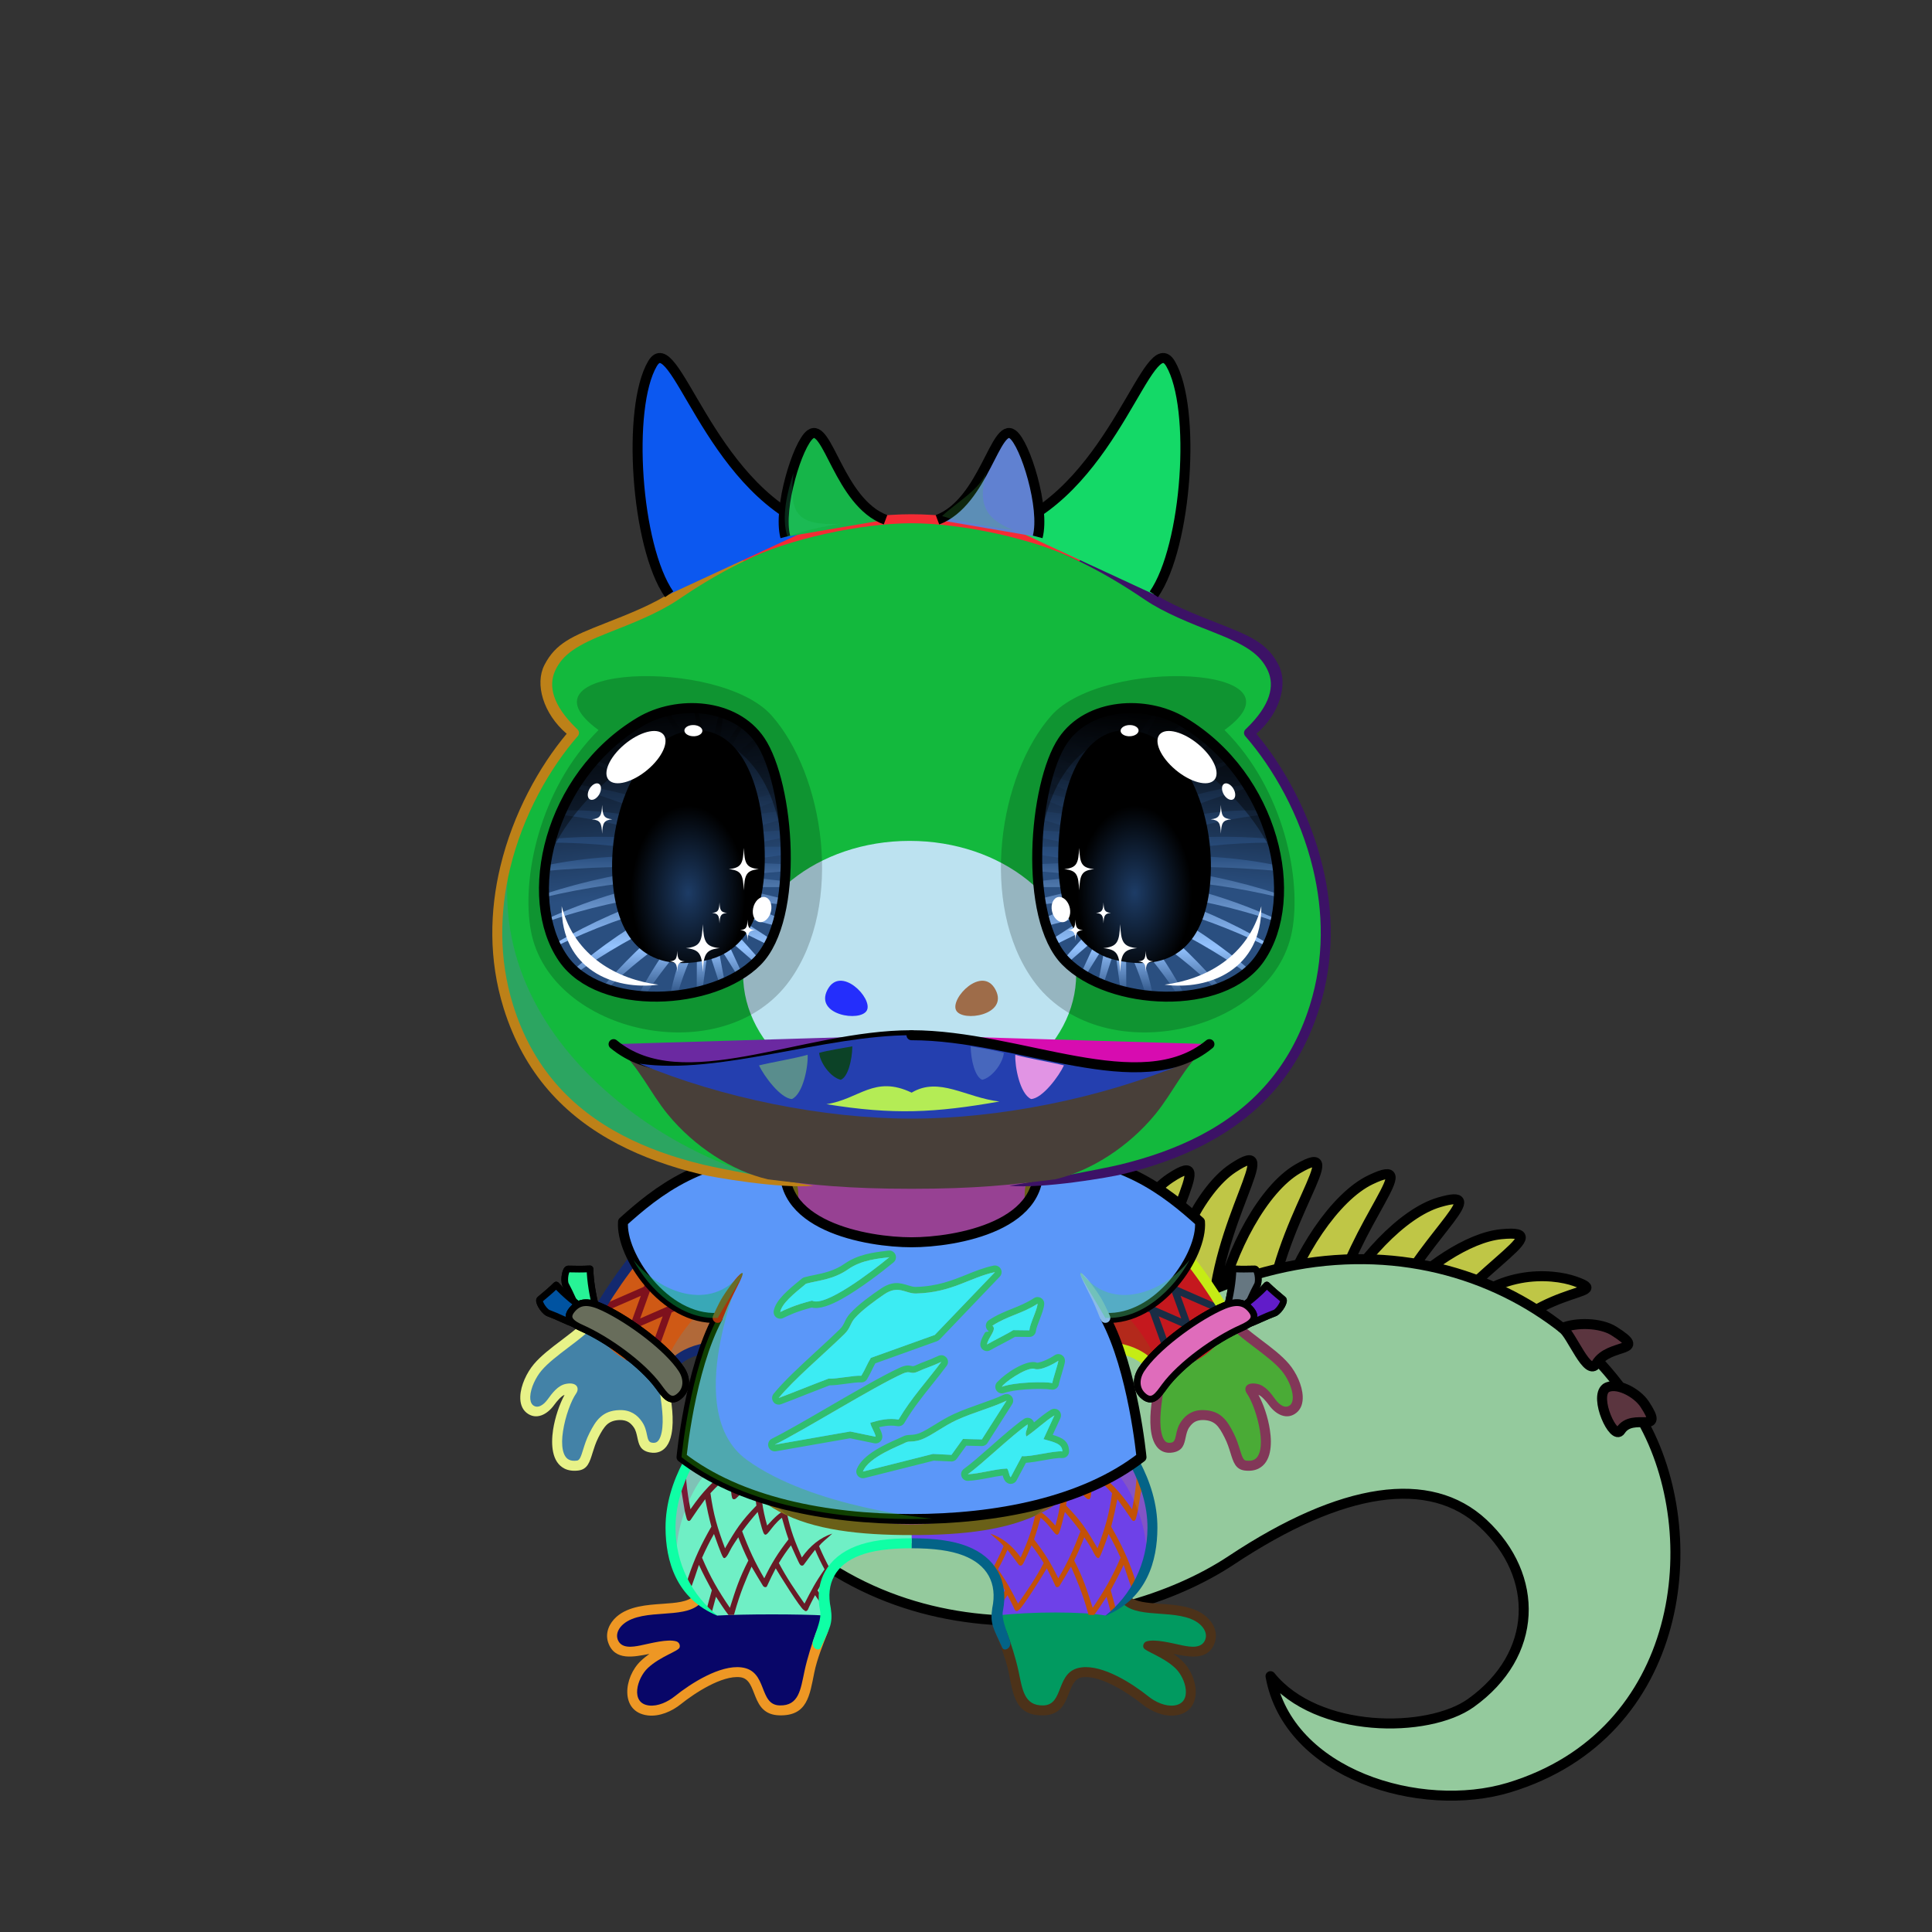 <svg xmlns="http://www.w3.org/2000/svg" xmlns:xlink="http://www.w3.org/1999/xlink" style="shape-rendering:geometricPrecision; text-rendering:geometricPrecision; image-rendering:optimizeQuality; fill-rule:evenodd; clip-rule:evenodd" version="1.1" viewBox="0 0 29000 29000" xml:space="preserve"><rect x="0" y="0" width="29000" height="29000" fill="#333333" stroke="none"/><defs><style type="text/css">.HairBack-Lizard0fil22 {fill:none}
.Tail-Lizard10fil630 {fill:url(#Tail-Lizard10id447)}
.Tail-Lizard10fil635 {fill:url(#Tail-Lizard10id313)}
.Tail-Lizard10fil14 {fill:black;fill-opacity:0.2}
.Tail-Lizard10fil632 {fill:url(#Tail-Lizard10id143)}
.Tail-Lizard10str0 {stroke:black;stroke-width:150;stroke-linecap:round;stroke-linejoin:round}
.Tail-Lizard10fil22 {fill:none}
.Tail-Lizard10fil634 {fill:#ecfaff}
.RightFoot-Lizard0fil636 {fill:url(#RightFoot-Lizard0id220)}
.RightFoot-Lizard0fil32 {fill:black;fill-rule:nonzero}
.RightLeg-Lizard5fil641 {fill:url(#RightLeg-Lizard5id29)}
.RightLeg-Lizard5fil644 {fill:url(#RightLeg-Lizard5id899)}
.RightLeg-Lizard5fil14 {fill:black;fill-opacity:0.2}
.RightLeg-Lizard5fil32 {fill:black;fill-rule:nonzero}
.LeftFoot-Lizard0fil645 {fill:url(#LeftFoot-Lizard0id444)}
.LeftFoot-Lizard0fil32 {fill:black;fill-rule:nonzero}
.LeftLeg-Lizard5fil651 {fill:url(#LeftLeg-Lizard5id21)}
.LeftLeg-Lizard5fil654 {fill:url(#LeftLeg-Lizard5id898)}
.LeftLeg-Lizard5fil14 {fill:black;fill-opacity:0.2}
.LeftLeg-Lizard5fil32 {fill:black;fill-rule:nonzero}
.RightHand-Lizard5fil655 {fill:url(#RightHand-Lizard5id333)}
.RightHand-Lizard5fil660 {fill:url(#RightHand-Lizard5id537)}
.RightHand-Lizard5fil14 {fill:black;fill-opacity:0.2}
.RightHand-Lizard5fil32 {fill:black;fill-rule:nonzero}
.RightPaw-Lizard1fil662 {fill:url(#RightPaw-Lizard1id362)}
.RightPaw-Lizard1fil32 {fill:black;fill-rule:nonzero}
.LeftHand-Lizard5fil667 {fill:url(#LeftHand-Lizard5id837)}
.LeftHand-Lizard5fil670 {fill:url(#LeftHand-Lizard5id531)}
.LeftHand-Lizard5fil14 {fill:black;fill-opacity:0.2}
.LeftHand-Lizard5fil32 {fill:black;fill-rule:nonzero}
.LeftPaw-Lizard1fil672 {fill:url(#LeftPaw-Lizard1id495)}
.LeftPaw-Lizard1fil32 {fill:black;fill-rule:nonzero}
.Body-Lizard2fil674 {fill:url(#Body-Lizard2id282)}
.Body-Lizard2fil679 {fill:url(#Body-Lizard2id212)}
.Body-Lizard2fil680 {fill:url(#Body-Lizard2id440)}
.Body-Lizard2fil14 {fill:black;fill-opacity:0.2}
.Body-Lizard2fil32 {fill:black;fill-rule:nonzero}
.Body-Lizard2fil678 {fill:url(#Body-Lizard2id754)}
.Ears-Lizard0fil22 {fill:none}
.Head-Lizard0fil685 {fill:url(#Head-Lizard0id122)}
.Head-Lizard0fil14 {fill:black;fill-opacity:0.2}
.Head-Lizard0fil32 {fill:black;fill-rule:nonzero}
.Head-Lizard0fil686 {fill:url(#Head-Lizard0id1041)}
.Mouth-Lizard7fil728 {fill:url(#Mouth-Lizard7id904)}
.Mouth-Lizard7fil100 {fill:black}
.Mouth-Lizard7fil151 {fill:#FF9999}
.Mouth-Lizard7fil729 {fill:url(#Mouth-Lizard7id493)}
.Mouth-Lizard7fil730 {fill:url(#Mouth-Lizard7id544)}
.Mouth-Lizard7fil731 {fill:url(#Mouth-Lizard7id190)}
.Mouth-Lizard7fil732 {fill:url(#Mouth-Lizard7id319)}
.Mouth-Lizard7fil22 {fill:none}
.Mouth-Lizard7str0 {stroke:black;stroke-width:150;stroke-linecap:round;stroke-linejoin:round}
.Eyes-Lizard5fil14 {fill:black;fill-opacity:0.2}
.Eyes-Lizard5fil758 {fill:url(#Eyes-Lizard5id352)}
.Eyes-Lizard5fil759 {fill:url(#Eyes-Lizard5id12)}
.Eyes-Lizard5fil740 {fill:black;fill-opacity:0.4}
.Eyes-Lizard5fil760 {fill:url(#Eyes-Lizard5id1072)}
.Eyes-Lizard5fil152 {fill:white}
.Eyes-Lizard5fil761 {fill:url(#Eyes-Lizard5id415)}
.Eyes-Lizard5fil762 {fill:url(#Eyes-Lizard5id262)}
.Eyes-Lizard5fil763 {fill:url(#Eyes-Lizard5id1068)}
.Eyes-Lizard5fil22 {fill:none}
.Eyes-Lizard5str4 {stroke:black;stroke-width:150}
.Moustache-Lizard0fil22 {fill:none}
.Nose-Lizard0fil100 {fill:black}
.Hair-Lizard5fil32 {fill:black;fill-rule:nonzero}
.Hair-Lizard5fil806 {fill:url(#Hair-Lizard5id999)}
.Hair-Lizard5fil14 {fill:black;fill-opacity:0.2}
.Hair-Lizard5fil338 {fill:white;fill-opacity:0.502}
.Hair-Lizard5fil807 {fill:url(#Hair-Lizard5id932)}
.Hair-Lizard5fil808 {fill:url(#Hair-Lizard5id911)}
.Hair-Lizard5fil809 {fill:url(#Hair-Lizard5id931)}
.Hair-Lizard5fil22 {fill:none}
.Hair-Lizard5str4 {stroke:black;stroke-width:150}
.BraceletLeather-Mediumfil43new {fill:white;fill-opacity:0.2}
.BraceletLeather-Mediumfil46new {fill:white;fill-rule:nonzero;fill-opacity:0.2}
.BraceletLeather-Mediumfil42new {fill:url(#BraceletLeather-Mediumid14new)}
.BraceletLeather-Mediumstr3new {stroke:black;stroke-width:100;stroke-linecap:round;stroke-linejoin:round}
.BraceletLeather-Mediumfil33new {fill:none}
.BraceletLeather-Mediumfil44new {fill:url(#BraceletLeather-Mediumid88new)}
.BraceletLeather-Mediumfil45new {fill:url(#BraceletLeather-Mediumid672new);fill-rule:nonzero}
.BraceletLeather-Mediumstr4new {stroke:black;stroke-width:100}
.BraceletLeather-Mediumfil47new {fill:none;fill-rule:nonzero}
.BraceletLeather-Mediumfil48new {fill:url(#BraceletLeather-Mediumid15new)}
.BraceletLeather-Mediumfil49new {fill:url(#BraceletLeather-Mediumid207new)}
.BraceletLeather-Mediumfil50new {fill:url(#BraceletLeather-Mediumid690new);fill-rule:nonzero}
.NecklaceTornShirtBlue-Mediumfil10 {fill:url(#NecklaceTornShirtBlue-Mediumid1)}
.NecklaceTornShirtBlue-Mediumfil2 {fill:black;fill-opacity:0.302}
.NecklaceTornShirtBlue-Mediumfil3 {fill:black}
.NecklaceTornShirtBlue-Mediumfil4 {fill:black;fill-opacity:0.502}
.NecklaceTornShirtBlue-Mediumfil1 {fill:none}
.NecklaceTornShirtBlue-Mediumfil5 {fill:black;fill-rule:nonzero}
.NecklaceTornShirtBlue-Mediumfil6 {fill:black;fill-opacity:0.4}
.NecklaceTornShirtBlue-Mediumstr1 {stroke:black;stroke-width:150;stroke-linecap:round;stroke-linejoin:round}
</style><linearGradient gradientUnits="objectBoundingBox" id="Tail-Lizard10id447" x1="68.991%" x2="31.009%" y1="104.355%" y2="0%">
   <stop offset="0" style="stop-opacity:1; stop-color:#fff8c4"/>
   <stop offset="0.478" style="stop-opacity:1; stop-color:#f5ea97"/>
   <stop offset="1" style="stop-opacity:1; stop-color:#cfc476"/>
  </linearGradient><linearGradient gradientUnits="userSpaceOnUse" id="Tail-Lizard10id313" x1="13160.4" x2="25114.2" xlink:href="#Tail-Lizard10id5" y1="22793.3" y2="23061.9">
  </linearGradient><linearGradient gradientUnits="objectBoundingBox" id="Tail-Lizard10id143" x1="10.043%" x2="89.957%" xlink:href="#Tail-Lizard10id49" y1="82.989%" y2="17.012%">
  </linearGradient><linearGradient gradientUnits="userSpaceOnUse" id="RightFoot-Lizard0id220" x1="16306.2" x2="16825.8" y1="23871.7" y2="25810.9">
   <stop offset="0" style="stop-opacity:1; stop-color:#fff8c4"/>
   <stop offset="0.102" style="stop-opacity:1; stop-color:#fff8c4"/>
   <stop offset="1" style="stop-opacity:1; stop-color:#fbf6f3"/>
  </linearGradient><linearGradient gradientUnits="objectBoundingBox" id="RightLeg-Lizard5id29" x1="50%" x2="50%" xlink:href="#RightLeg-Lizard5id17" y1="100%" y2="0%">
  </linearGradient><linearGradient gradientUnits="userSpaceOnUse" id="RightLeg-Lizard5id899" x1="16058" x2="16058" xlink:href="#RightLeg-Lizard5id898" y1="24242.4" y2="21278.2">
  </linearGradient><linearGradient gradientUnits="userSpaceOnUse" id="LeftFoot-Lizard0id444" x1="11057.6" x2="10538" xlink:href="#LeftFoot-Lizard0id220" y1="23871.7" y2="25810.9">
  </linearGradient><linearGradient gradientUnits="objectBoundingBox" id="LeftLeg-Lizard5id21" x1="50%" x2="50%" xlink:href="#LeftLeg-Lizard5id17" y1="100%" y2="0%">
  </linearGradient><linearGradient gradientUnits="userSpaceOnUse" id="LeftLeg-Lizard5id898" x1="11299.1" x2="11299.1" y1="24242.4" y2="21278.2">
   <stop offset="0" style="stop-opacity:1; stop-color:#fff8c4"/>
   <stop offset="0.741" style="stop-opacity:1; stop-color:#f5ea97"/>
   <stop offset="1" style="stop-opacity:1; stop-color:#f5ea97"/>
  </linearGradient><linearGradient gradientUnits="objectBoundingBox" id="RightHand-Lizard5id333" x1="39.006%" x2="60.993%" y1="1.866%" y2="98.133%">
   <stop offset="0" style="stop-opacity:1; stop-color:#cfc476"/>
   <stop offset="0.788" style="stop-opacity:1; stop-color:#f5ea97"/>
   <stop offset="1" style="stop-opacity:1; stop-color:#f5ea97"/>
  </linearGradient><linearGradient gradientUnits="userSpaceOnUse" id="RightHand-Lizard5id537" x1="16517.5" x2="17510.2" xlink:href="#RightHand-Lizard5id531" y1="17673.8" y2="20681.9">
  </linearGradient><linearGradient gradientUnits="userSpaceOnUse" id="RightPaw-Lizard1id362" x1="17833.9" x2="18955.5" y1="19888.5" y2="21831.2">
   <stop offset="0" style="stop-opacity:1; stop-color:#f5ea97"/>
   <stop offset="0.251" style="stop-opacity:1; stop-color:#f5ea97"/>
   <stop offset="1" style="stop-opacity:1; stop-color:#ecfaff"/>
  </linearGradient><linearGradient gradientUnits="objectBoundingBox" id="LeftHand-Lizard5id837" x1="66.486%" x2="33.514%" xlink:href="#LeftHand-Lizard5id333" y1="1.746%" y2="98.254%">
  </linearGradient><linearGradient gradientUnits="userSpaceOnUse" id="LeftHand-Lizard5id531" x1="10822.2" x2="9829.54" y1="17673.8" y2="20681.9">
   <stop offset="0" style="stop-opacity:1; stop-color:#cfc476"/>
   <stop offset="0.349" style="stop-opacity:1; stop-color:#cfc476"/>
   <stop offset="0.859" style="stop-opacity:1; stop-color:#f5ea97"/>
   <stop offset="1" style="stop-opacity:1; stop-color:#f5ea97"/>
  </linearGradient><linearGradient gradientUnits="userSpaceOnUse" id="LeftPaw-Lizard1id495" x1="9529.97" x2="8408.35" xlink:href="#LeftPaw-Lizard1id362" y1="19888.5" y2="21831.2">
  </linearGradient><linearGradient gradientUnits="objectBoundingBox" id="Body-Lizard2id282" x1="50%" x2="50%" y1="0%" y2="100%">
   <stop offset="0" style="stop-opacity:1; stop-color:#cfc476"/>
   <stop offset="0.502" style="stop-opacity:1; stop-color:#f5ea97"/>
   <stop offset="1" style="stop-opacity:1; stop-color:#fff8c4"/>
  </linearGradient><linearGradient gradientUnits="userSpaceOnUse" id="Body-Lizard2id212" x1="11282.6" x2="11282.6" xlink:href="#Body-Lizard2id197" y1="17616.6" y2="21611.8">
  </linearGradient><linearGradient gradientUnits="userSpaceOnUse" id="Body-Lizard2id440" x1="16081.2" x2="16081.2" xlink:href="#Body-Lizard2id197" y1="17616.6" y2="21611.8">
  </linearGradient><linearGradient gradientUnits="objectBoundingBox" id="Body-Lizard2id754" x1="50%" x2="50%" xlink:href="#Body-Lizard2id641" y1="100%" y2="0%">
  </linearGradient><linearGradient gradientUnits="userSpaceOnUse" id="Head-Lizard0id122" x1="13681.9" x2="13681.9" y1="17788.8" y2="7794.35">
   <stop offset="0" style="stop-opacity:1; stop-color:#cfc476"/>
   <stop offset="0.22" style="stop-opacity:1; stop-color:#f5ea97"/>
   <stop offset="0.639" style="stop-opacity:1; stop-color:#f5ea97"/>
   <stop offset="1" style="stop-opacity:1; stop-color:#fff8c4"/>
  </linearGradient><radialGradient cx="13653.8" cy="14622.1" fx="13653.8" fy="14622.1" gradientTransform="matrix(1 -0 -0 0.79 0 3073)" gradientUnits="userSpaceOnUse" id="Head-Lizard0id1041" r="2412.15">
   <stop offset="0" style="stop-opacity:1; stop-color:#cfc476"/>
   <stop offset="1" style="stop-opacity:1; stop-color:#f5ea97"/>
  </radialGradient><linearGradient gradientUnits="objectBoundingBox" id="Mouth-Lizard7id904" x1="50%" x2="50%" xlink:href="#Mouth-Lizard7id133" y1="100%" y2="0%">
  </linearGradient><linearGradient gradientUnits="userSpaceOnUse" id="Mouth-Lizard7id493" x1="11670.5" x2="11846.9" xlink:href="#Mouth-Lizard7id190" y1="15835.8" y2="16494">
  </linearGradient><linearGradient gradientUnits="userSpaceOnUse" id="Mouth-Lizard7id544" x1="12480" x2="12610.3" xlink:href="#Mouth-Lizard7id190" y1="15713.5" y2="16199.6">
  </linearGradient><linearGradient gradientUnits="userSpaceOnUse" id="Mouth-Lizard7id319" x1="14753.6" x2="14883.9" xlink:href="#Mouth-Lizard7id190" y1="15713.5" y2="16199.6">
  </linearGradient><linearGradient gradientUnits="objectBoundingBox" id="Eyes-Lizard5id352" x1="55.115%" x2="44.885%" xlink:href="#Eyes-Lizard5id0" y1="98.998%" y2="1.003%">
  </linearGradient><linearGradient gradientUnits="objectBoundingBox" id="Eyes-Lizard5id12" x1="50%" x2="50%" xlink:href="#Eyes-Lizard5id2" y1="100%" y2="0%">
  </linearGradient><radialGradient cx="10333.8" cy="13407.5" fx="10333.8" fy="13407.5" gradientTransform="matrix(0.274 1.558 -1.022 0.417 21202 -8289)" gradientUnits="userSpaceOnUse" id="Eyes-Lizard5id1072" r="1083.69" xlink:href="#Eyes-Lizard5id1055">
  </radialGradient><linearGradient gradientUnits="userSpaceOnUse" id="Eyes-Lizard5id415" x1="17198.1" x2="17569.5" xlink:href="#Eyes-Lizard5id0" y1="14916.8" y2="10671.8">
  </linearGradient><linearGradient gradientUnits="userSpaceOnUse" id="Eyes-Lizard5id262" x1="17383.3" x2="17383.3" xlink:href="#Eyes-Lizard5id2" y1="14954.7" y2="10628.7">
  </linearGradient><radialGradient cx="17030" cy="13407.5" fx="17030" fy="13407.5" gradientTransform="matrix(-0.274 1.558 1.022 0.417 7995 -18721)" gradientUnits="userSpaceOnUse" id="Eyes-Lizard5id1068" r="1083.69" xlink:href="#Eyes-Lizard5id1055">
  </radialGradient><linearGradient gradientUnits="userSpaceOnUse" id="Hair-Lizard5id999" x1="9841.59" x2="11943.6" xlink:href="#Hair-Lizard5id78" y1="6023.33" y2="8271.53">
  </linearGradient><linearGradient gradientUnits="userSpaceOnUse" id="Hair-Lizard5id932" x1="11988.5" x2="12952.1" xlink:href="#Hair-Lizard5id78" y1="6777.88" y2="7757.46">
  </linearGradient><linearGradient gradientUnits="userSpaceOnUse" id="Hair-Lizard5id911" x1="17522.3" x2="15420.2" xlink:href="#Hair-Lizard5id78" y1="6023.33" y2="8271.53">
  </linearGradient><linearGradient gradientUnits="userSpaceOnUse" id="Hair-Lizard5id931" x1="15375.3" x2="14411.7" xlink:href="#Hair-Lizard5id78" y1="6777.88" y2="7757.46">
  </linearGradient><linearGradient gradientUnits="userSpaceOnUse" id="BraceletLeather-Mediumid14new" x1="8682.96" x2="8745.92" y1="19682.8" y2="19053.1">
   <stop offset="0" style="stop-opacity:1; stop-color:#683501"/>
   <stop offset="1" style="stop-opacity:1; stop-color:#B08227"/>
  </linearGradient><linearGradient gradientUnits="userSpaceOnUse" id="BraceletLeather-Mediumid88new" x1="8626.8" x2="8294.02" xlink:href="#BraceletLeather-Mediumid14new" y1="19859" y2="19314.4">
  </linearGradient><linearGradient gradientUnits="userSpaceOnUse" id="BraceletLeather-Mediumid672new" x1="8784.44" x2="10049.5" y1="19759" y2="20796.3">
   <stop offset="0" style="stop-opacity:1; stop-color:#643300"/>
   <stop offset="0.322" style="stop-opacity:1; stop-color:#B5872A"/>
   <stop offset="1" style="stop-opacity:1; stop-color:#643300"/>
  </linearGradient><linearGradient gradientUnits="userSpaceOnUse" id="BraceletLeather-Mediumid15new" x1="18680.9" x2="18617.9" xlink:href="#BraceletLeather-Mediumid14new" y1="19682.8" y2="19053.1">
  </linearGradient><linearGradient gradientUnits="userSpaceOnUse" id="BraceletLeather-Mediumid207new" x1="18737" x2="19069.8" xlink:href="#BraceletLeather-Mediumid14new" y1="19859" y2="19314.4">
  </linearGradient><linearGradient gradientUnits="userSpaceOnUse" id="BraceletLeather-Mediumid690new" x1="18579.4" x2="17314.3" xlink:href="#BraceletLeather-Mediumid672new" y1="19759" y2="20796.3">
  </linearGradient><linearGradient gradientUnits="userSpaceOnUse" id="NecklaceTornShirtBlue-Mediumid1" x1="13681.9" x2="13681.9" y1="22800.8" y2="17350.8">
   <stop offset="0" style="stop-opacity:1; stop-color:#4B5761"/>
   <stop offset="1" style="stop-opacity:1; stop-color:#859FB8"/>
  </linearGradient><linearGradient gradientUnits="objectBoundingBox" id="Tail-Lizard10id5" x1="50%" x2="50%" y1="0%" y2="100%">
   <stop offset="0" style="stop-opacity:1; stop-color:#534c2e"/>
   <stop offset="1" style="stop-opacity:1; stop-color:#7a7350"/>
  </linearGradient><linearGradient gradientUnits="userSpaceOnUse" id="Tail-Lizard10id49" x1="13715.8" x2="13715.8" y1="6802.99" y2="8218.57">
   <stop offset="0" style="stop-opacity:1; stop-color:#bedbe6"/>
   <stop offset="1" style="stop-opacity:1; stop-color:#ecfaff"/>
  </linearGradient><linearGradient gradientUnits="userSpaceOnUse" id="RightLeg-Lizard5id17" x1="11873.5" x2="11873.5" y1="24310" y2="21166.6">
   <stop offset="0" style="stop-opacity:1; stop-color:#fff8c4"/>
   <stop offset="0.431" style="stop-opacity:1; stop-color:#fff8c4"/>
   <stop offset="1" style="stop-opacity:1; stop-color:#f5ea97"/>
  </linearGradient><linearGradient gradientUnits="userSpaceOnUse" id="RightLeg-Lizard5id898" x1="11299.1" x2="11299.1" y1="24242.4" y2="21278.2">
   <stop offset="0" style="stop-opacity:1; stop-color:#fff8c4"/>
   <stop offset="0.741" style="stop-opacity:1; stop-color:#f5ea97"/>
   <stop offset="1" style="stop-opacity:1; stop-color:#f5ea97"/>
  </linearGradient><linearGradient gradientUnits="userSpaceOnUse" id="LeftFoot-Lizard0id220" x1="16306.2" x2="16825.8" y1="23871.7" y2="25810.9">
   <stop offset="0" style="stop-opacity:1; stop-color:#fff8c4"/>
   <stop offset="0.102" style="stop-opacity:1; stop-color:#fff8c4"/>
   <stop offset="1" style="stop-opacity:1; stop-color:#fbf6f3"/>
  </linearGradient><linearGradient gradientUnits="userSpaceOnUse" id="LeftLeg-Lizard5id17" x1="11873.5" x2="11873.5" y1="24310" y2="21166.6">
   <stop offset="0" style="stop-opacity:1; stop-color:#fff8c4"/>
   <stop offset="0.431" style="stop-opacity:1; stop-color:#fff8c4"/>
   <stop offset="1" style="stop-opacity:1; stop-color:#f5ea97"/>
  </linearGradient><linearGradient gradientUnits="userSpaceOnUse" id="RightHand-Lizard5id531" x1="10822.2" x2="9829.54" y1="17673.8" y2="20681.9">
   <stop offset="0" style="stop-opacity:1; stop-color:#cfc476"/>
   <stop offset="0.349" style="stop-opacity:1; stop-color:#cfc476"/>
   <stop offset="0.859" style="stop-opacity:1; stop-color:#f5ea97"/>
   <stop offset="1" style="stop-opacity:1; stop-color:#f5ea97"/>
  </linearGradient><linearGradient gradientUnits="objectBoundingBox" id="LeftHand-Lizard5id333" x1="39.006%" x2="60.993%" y1="1.866%" y2="98.133%">
   <stop offset="0" style="stop-opacity:1; stop-color:#cfc476"/>
   <stop offset="0.788" style="stop-opacity:1; stop-color:#f5ea97"/>
   <stop offset="1" style="stop-opacity:1; stop-color:#f5ea97"/>
  </linearGradient><linearGradient gradientUnits="userSpaceOnUse" id="LeftPaw-Lizard1id362" x1="17833.9" x2="18955.5" y1="19888.5" y2="21831.2">
   <stop offset="0" style="stop-opacity:1; stop-color:#f5ea97"/>
   <stop offset="0.251" style="stop-opacity:1; stop-color:#f5ea97"/>
   <stop offset="1" style="stop-opacity:1; stop-color:#ecfaff"/>
  </linearGradient><linearGradient gradientUnits="userSpaceOnUse" id="Body-Lizard2id197" x1="10977.1" x2="11533.4" y1="22223.4" y2="24299.5">
   <stop offset="0" style="stop-opacity:1; stop-color:#bedbe6"/>
   <stop offset="0.851" style="stop-opacity:1; stop-color:#ecfaff"/>
   <stop offset="1" style="stop-opacity:1; stop-color:#ecfaff"/>
  </linearGradient><linearGradient gradientUnits="userSpaceOnUse" id="Body-Lizard2id641" x1="13681.9" x2="13681.9" y1="22882.1" y2="17688.3">
   <stop offset="0" style="stop-opacity:1; stop-color:#fbf6f3"/>
   <stop offset="0.651" style="stop-opacity:1; stop-color:#ede1da"/>
   <stop offset="1" style="stop-opacity:1; stop-color:#ede1da"/>
  </linearGradient><linearGradient gradientUnits="userSpaceOnUse" id="Mouth-Lizard7id133" x1="13681.9" x2="13681.9" y1="17844" y2="15520.7">
   <stop offset="0" style="stop-opacity:1; stop-color:#ede1da"/>
   <stop offset="1" style="stop-opacity:1; stop-color:#fbf6f3"/>
  </linearGradient><linearGradient gradientUnits="userSpaceOnUse" id="Mouth-Lizard7id190" x1="15516.9" x2="15693.3" y1="15835.8" y2="16494">
   <stop offset="0" style="stop-opacity:1; stop-color:#DBDBDB"/>
   <stop offset="0.529" style="stop-opacity:1; stop-color:white"/>
   <stop offset="1" style="stop-opacity:1; stop-color:#fbf6f3"/>
  </linearGradient><linearGradient gradientUnits="objectBoundingBox" id="Eyes-Lizard5id0" x1="50%" x2="50%" y1="100%" y2="0%">
   <stop offset="0" style="stop-opacity:1; stop-color:#2a4f80"/>
   <stop offset="0.388" style="stop-opacity:1; stop-color:#2a4f80"/>
   <stop offset="1" style="stop-opacity:1; stop-color:black"/>
  </linearGradient><linearGradient gradientUnits="userSpaceOnUse" id="Eyes-Lizard5id2" x1="17267.3" x2="17267.3" y1="14970.1" y2="11355.9">
   <stop offset="0" style="stop-opacity:1; stop-color:#2a4f80"/>
   <stop offset="0.169" style="stop-opacity:1; stop-color:#94c3ff"/>
   <stop offset="0.49" style="stop-opacity:1; stop-color:#2a4f80"/>
   <stop offset="1" style="stop-opacity:1; stop-color:black"/>
  </linearGradient><radialGradient cx="16677.2" cy="12783.5" fx="16677.2" fy="12783.5" gradientTransform="matrix(-0.258 1.163 1.087 0.253 7083 -9849)" gradientUnits="userSpaceOnUse" id="Eyes-Lizard5id1055" r="1194.51">
   <stop offset="0" style="stop-opacity:1; stop-color:#1d3c66"/>
   <stop offset="0.75" style="stop-opacity:1; stop-color:black"/>
   <stop offset="1" style="stop-opacity:1; stop-color:black"/>
  </radialGradient><linearGradient gradientUnits="objectBoundingBox" id="Hair-Lizard5id78" x1="95.802%" x2="4.198%" y1="69.345%" y2="30.655%">
   <stop offset="0" style="stop-opacity:1; stop-color:#E0D0BF"/>
   <stop offset="1" style="stop-opacity:1; stop-color:#B5987B"/>
  </linearGradient></defs><g id="HairBack-Lizard0">
 <animateTransform additive="sum" attributeName="transform" dur="10" repeatCount="indefinite" type="translate" values="0;0 200;0;0 200;0;0 200;0;0 200;0"/>
  <rect class="HairBack-Lizard0fil22" height="1007" width="644" x="13360" y="18535"/>
 </g><g id="Tail-Lizard10">
  <path class="Tail-Lizard10fil632 Tail-Lizard10str0" d="M21783 19833c625,-803 1519,-721 1859,-600 649,231 -701,18 -1421,1250 -112,192 -473,166 -637,17 -260,-234 -13,-494 199,-667zm-5288 -38c131,-836 572,-1782 1069,-2111 796,-526 -285,807 -311,2313 -4,223 -248,436 -469,432 -350,-6 -334,-364 -289,-634zm944 -151c131,-836 571,-1783 1069,-2112 796,-526 -286,808 -311,2314 -4,222 -248,436 -469,432 -350,-7 -335,-365 -289,-634zm853 -51c178,-827 671,-1747 1187,-2048 824,-480 -331,790 -442,2293 -16,222 -272,421 -493,404 -348,-26 -313,-382 -252,-649zm929 54c247,-809 816,-1685 1355,-1940 806,-383 -242,614 -575,1961 380,-733 1050,-1460 1602,-1621 777,-228 -132,425 -711,1503 497,-534 1150,-975 1640,-1024 950,-94 -629,581 -1353,1902 -107,195 -422,271 -616,164 -95,-52 -143,-118 -160,-190 -112,56 -244,74 -354,38 -160,-52 -215,-158 -215,-281 -108,111 -273,179 -416,156 -346,-55 -280,-408 -197,-668z" style="fill:#bfc646"/>
  <path class="Tail-Lizard10fil630" d="M22650 26832c-1326,401 -3314,-197 -3579,-1672 697,866 2364,863 3008,402 1011,-723 1036,-1899 184,-2695 -797,-744 -2116,-555 -3779,552 -1464,974 -5373,1630 -7449,-1248 -558,-773 5027,-1481 5447,-1803 3366,-2580 6806,-1437 8165,950 970,1706 650,4712 -1997,5514z" style="fill:#bfd0ac"/>
  <path class="Tail-Lizard10fil635" d="M22650 26832c-1326,401 -3314,-197 -3579,-1672 697,866 2364,863 3008,402 848,-606 1002,-1532 527,-2284 -620,-1227 1395,-2919 2279,-1448 652,1739 164,4275 -2235,5002zm-6018 -2626c1905,-741 886,-4129 -272,-4318 -348,38 -851,-280 -1200,-242 -157,1755 725,4214 -2034,4231 848,576 2774,422 3506,329zm4885 -1740c-497,-106 -1022,-152 -1663,221 -1105,-20 -1193,-3541 -78,-3723 868,-195 2112,103 2776,406 -1256,-218 -1924,2793 -1035,3096z" style="fill:#3cd196"/>
  <path class="Tail-Lizard10fil14" d="M22762 23586c-100,-256 -267,-502 -499,-719 -797,-744 -2116,-555 -3779,552 -1353,900 -4791,1528 -6944,-650l1774 -1358c779,1673 3479,1959 4967,1131 1814,-1008 4195,-710 4481,1044z" style="fill:#9b0b20"/>
  <path class="Tail-Lizard10fil22 Tail-Lizard10str0" d="M22650 26832c-1326,401 -3314,-197 -3579,-1672 697,866 2364,863 3008,402 1011,-723 1036,-1899 184,-2695 -797,-744 -2114,-553 -3779,552 -1763,1170 -5373,1630 -7449,-1248 -558,-773 5027,-1481 5447,-1803 3366,-2580 6806,-1437 8165,950 970,1706 650,4712 -1997,5514z" style="fill:#94ca9d"/>
  <path class="Tail-Lizard10fil634 Tail-Lizard10str0" d="M24105 20836c148,-98 463,60 583,243 317,480 -177,105 -363,394 -102,158 -402,-497 -220,-637zm-655 -903c207,-86 573,-82 776,46 533,337 -66,169 -263,489 -132,214 -371,-441 -513,-535z" style="fill:#5b353f"/>
 </g><g id="RightFoot-Lizard0">
  <path class="RightFoot-Lizard0fil636" d="M16896 24005c177,194 630,99 971,213 299,100 377,345 252,488 -126,145 -306,76 -460,51 -150,-23 -303,-85 -424,-49 177,63 791,364 618,803 -89,226 -408,214 -663,10 -311,-249 -694,-450 -946,-419 -343,42 -190,563 -583,572 -600,14 -308,-788 -664,-1201 -43,-70 -57,-204 -18,-292 582,-77 1506,161 1917,-176z" style="fill:#019a60"/>
  <path class="RightFoot-Lizard0fil32" d="M16951 23955c84,92 268,105 469,119 229,16 506,34 687,193 110,95 176,241 128,385 -96,287 -393,216 -620,174 44,31 88,65 128,103 260,243 321,768 -102,820 -176,21 -363,-61 -498,-170 -204,-163 -618,-436 -891,-403 -276,34 -138,562 -589,572 -420,10 -453,-299 -522,-643 -42,-206 -130,-417 -197,-588 -20,-52 -8,-108 45,-121 50,-7 100,40 130,121 53,141 128,373 169,566 59,275 83,523 372,516 323,-7 175,-523 575,-571 322,-40 760,241 1002,435 102,82 251,153 386,137 285,-35 179,-411 17,-562 -187,-176 -460,-252 -477,-309 -12,-39 11,-81 51,-92 130,-39 386,31 538,62 117,23 292,53 342,-95 28,-85 -22,-170 -85,-224 -149,-130 -411,-143 -600,-157 -211,-15 -408,-29 -535,-135 31,-62 55,-97 77,-133z" style="fill:#4c3219"/>
 </g><g id="LeftFoot-Lizard0">
  <path class="LeftFoot-Lizard0fil645" d="M10468 24005c-177,194 -630,99 -971,213 -299,100 -377,345 -253,488 127,145 307,76 460,51 151,-23 304,-85 425,-49 -177,63 -791,364 -619,803 89,226 409,214 664,10 311,-249 694,-450 946,-419 343,42 190,563 583,572 600,14 308,-788 663,-1201 44,-70 58,-204 19,-292 -583,-77 -1506,161 -1917,-176z" style="fill:#080668"/>
  <path class="LeftFoot-Lizard0fil32" d="M10412 23955c-83,92 -268,105 -468,119 -229,16 -506,34 -688,193 -109,95 -176,241 -128,385 96,287 394,216 620,174 -44,31 -87,65 -127,103 -260,243 -321,768 102,820 176,21 363,-61 498,-170 203,-163 618,-436 891,-403 276,34 138,562 589,572 419,10 452,-299 522,-643 42,-206 130,-417 196,-588 21,-52 9,-108 -45,-121 -50,-7 -99,40 -130,121 -52,141 -127,373 -168,566 -59,275 -83,523 -372,516 -323,-7 -175,-523 -575,-571 -322,-40 -761,241 -1002,435 -103,82 -251,153 -386,137 -285,-35 -179,-411 -17,-562 187,-176 460,-252 477,-309 12,-39 -11,-81 -51,-92 -130,-39 -386,31 -538,62 -118,23 -292,53 -342,-95 -28,-85 22,-170 85,-224 149,-130 411,-143 600,-157 211,-15 408,-29 535,-135 -31,-62 -55,-97 -78,-133z" style="fill:#ee9724"/>
 </g><g id="RightLeg-Lizard5">
  <path class="RightLeg-Lizard5fil641" d="M13682 23167c428,0 1386,122 1321,776 -5,52 -27,166 -34,307 502,-62 1292,-61 1625,0 415,-193 703,-872 705,-1316 2,-661 -392,-1250 -712,-1596 -352,-381 -2030,-8 -2905,-8l0 1837z" style="fill:#6e41e8"/>
  <path class="RightLeg-Lizard5fil644" d="M14891 23562c66,84 140,219 195,312 -33,49 -66,96 -99,143 -6,39 -12,86 -18,140 54,-69 104,-140 154,-213 39,74 78,148 109,221 19,23 37,26 60,0 37,0 381,-552 421,-624 46,86 87,173 128,261 9,30 45,28 63,2 2,0 159,-264 172,-288 81,189 164,365 264,724 29,1 56,1 82,2 66,-87 127,-179 188,-275 22,78 44,157 63,235 25,-16 50,-35 75,-55 -24,-93 -50,-185 -76,-277 66,-122 133,-249 195,-381 18,50 109,347 132,366 34,17 54,-72 31,-170 -97,-293 -195,-497 -351,-770 36,-135 66,-272 93,-412 77,103 148,206 219,312 19,24 46,21 60,-21 34,-136 16,-40 77,-414 43,59 84,119 124,180 -19,-92 -46,-182 -77,-270 -11,-14 -22,-28 -34,-42 2,-12 3,-24 4,-37 -25,-60 -51,-119 -79,-176 -2,71 -5,141 -11,212 -1,1 -1,3 0,4 -14,135 -35,270 -62,404 -187,-273 -335,-420 -602,-632 -15,-124 -32,-248 -64,-368 126,61 238,129 349,203 2,2 5,3 8,6 31,15 59,6 56,-32 0,0 0,-1 0,-1 0,-86 -42,-282 -65,-370 8,4 15,8 23,12 -40,-48 -79,-93 -118,-135 -21,-23 -46,-42 -76,-60 15,31 29,62 42,93 1,1 1,1 1,2 32,116 63,232 84,352 -243,-144 -475,-242 -426,-123 39,139 71,280 88,424 0,1 0,1 1,2 6,110 4,221 0,331 -283,-234 -388,-235 -357,-172 0,279 -21,448 -95,712 -248,-277 -289,-224 -297,-183 -58,266 -119,420 -224,662 -122,-173 -274,-298 -457,-358 101,94 150,124 200,188 -53,122 -108,238 -173,354zm390 509c-104,-203 -163,-320 -301,-515 52,-96 100,-193 142,-293 23,28 109,139 172,227 15,16 43,16 59,-13 7,0 120,-253 131,-281 67,86 127,174 182,266 -123,232 -237,398 -385,609zm604 -380c-110,-228 -206,-381 -364,-585 38,-108 69,-215 99,-324 177,137 231,328 277,225 30,-70 72,-253 87,-312 81,92 160,189 234,290 -98,260 -192,469 -333,706zm517 443c-91,-283 -138,-434 -278,-710 56,-114 106,-230 151,-349 19,31 90,127 132,214 43,88 79,122 98,83 21,-25 119,-297 135,-347 66,117 126,235 180,357 -127,296 -242,492 -418,752zm72 -893c-157,-274 -241,-406 -471,-642 17,-116 27,-231 29,-346 96,74 189,151 273,234 2,2 4,4 7,6 0,0 0,0 0,0 23,19 52,16 58,-20 0,0 0,-1 0,-1 19,-67 20,-267 21,-344 108,89 209,183 302,285 -46,329 -106,526 -219,828z" style="fill:#c35107"/>
  <path class="RightLeg-Lizard5fil14" d="M17192 23398c67,-149 106,-306 107,-464 2,-776 -541,-1452 -869,-1753 -19,257 -41,545 -78,871 387,-414 947,878 840,1346z" style="fill:#d9a13e"/>
  <path class="RightLeg-Lizard5fil32" d="M15042 24729c32,73 153,5 117,-101 -61,-182 -128,-334 -105,-448 91,-447 -112,-807 -541,-972 -208,-80 -478,-118 -831,-118l0 150c335,0 588,35 777,108 361,138 514,417 435,791 -35,237 15,295 148,590zm1242 -3575c175,139 478,451 693,860 144,273 248,587 247,920 -1,533 -241,1011 -637,1322 634,-260 785,-833 786,-1322 2,-360 -110,-698 -263,-990 -227,-429 -547,-760 -734,-907 -34,-25 -144,-95 -178,-56 -36,41 10,108 86,173z" style="fill:#036387"/>
 </g><g id="LeftLeg-Lizard5">
  <path class="LeftLeg-Lizard5fil651" d="M13682 23167c-428,0 -1386,122 -1321,776 5,52 26,166 34,307 -384,-24 -1245,-23 -1625,0 -415,-193 -704,-872 -705,-1316 -2,-661 392,-1250 712,-1596 352,-381 2030,-8 2905,-8l0 1837z" style="fill:#6fefc5"/>
  <path class="LeftLeg-Lizard5fil654" d="M12466 23562c-65,84 -140,219 -195,312 33,49 66,96 99,143 6,39 12,86 18,140 -53,-69 -104,-140 -154,-213 -39,74 -78,148 -109,221 -19,23 -36,26 -60,0 -36,0 -381,-552 -421,-624 -46,86 -87,173 -128,261 -8,30 -45,28 -63,2 -2,0 -159,-264 -172,-288 -81,189 -164,365 -264,724 -28,1 -56,1 -82,2 -66,-87 -127,-179 -188,-275 -22,78 -43,157 -63,235 -25,-16 -50,-35 -75,-55 24,-93 50,-185 76,-277 -66,-122 -133,-249 -194,-381 -19,50 -110,347 -133,366 -34,17 -54,-72 -30,-170 97,-293 194,-497 350,-770 -36,-135 -66,-272 -93,-412 -77,103 -148,206 -219,312 -19,24 -46,21 -59,-21 -35,-136 -17,-40 -78,-414 -43,59 -84,119 -124,180 20,-92 46,-182 77,-270 11,-14 22,-28 34,-42 -2,-12 -3,-24 -4,-37 25,-60 51,-119 80,-176 1,71 5,141 10,212 1,1 1,3 1,4 13,135 34,270 61,404 188,-273 335,-420 602,-632 15,-124 32,-248 64,-368 -125,61 -238,129 -348,203 -3,2 -6,3 -9,6 -31,15 -59,6 -56,-32 0,0 0,-1 0,-1 0,-86 42,-282 65,-370 -8,4 -15,8 -23,12 40,-48 80,-93 118,-135 21,-23 46,-42 76,-60 -15,31 -29,62 -42,93 -1,1 -1,1 -1,2 -32,116 -63,232 -84,352 243,-144 475,-242 426,-123 -39,139 -71,280 -88,424 0,1 0,1 0,2 -7,110 -5,221 -1,331 283,-234 388,-235 358,-172 0,279 20,448 94,712 248,-277 289,-224 297,-183 58,266 119,420 224,662 122,-173 274,-298 457,-358 -101,94 -150,124 -199,188 52,122 107,238 172,354zm-390 509c104,-203 163,-320 301,-515 -52,-96 -100,-193 -142,-293 -23,28 -109,139 -172,227 -15,16 -43,16 -59,-13 -6,0 -119,-253 -131,-281 -67,86 -127,174 -182,266 123,232 238,398 385,609zm-604 -380c110,-228 206,-381 364,-585 -38,-108 -69,-215 -99,-324 -177,137 -231,328 -277,225 -30,-70 -72,-253 -87,-312 -81,92 -160,189 -233,290 97,260 192,469 332,706zm-516 443c90,-283 137,-434 277,-710 -56,-114 -106,-230 -151,-349 -19,31 -90,127 -132,214 -43,88 -79,122 -98,83 -21,-25 -118,-297 -135,-347 -66,117 -125,235 -179,357 126,296 241,492 418,752zm-73 -893c157,-274 241,-406 471,-642 -17,-116 -27,-231 -29,-346 -96,74 -189,151 -272,234 -3,2 -5,4 -7,6 0,0 0,0 0,0 -24,19 -53,16 -59,-20 0,0 0,-1 0,-1 -19,-67 -20,-267 -21,-344 -107,89 -209,183 -302,285 46,329 106,526 219,828z" style="fill:#681b26"/>
  <path class="LeftLeg-Lizard5fil14" d="M10172 23398c-67,-149 -106,-306 -107,-464 -2,-776 540,-1452 869,-1753 19,257 41,545 78,871 -388,-414 -947,878 -840,1346z" style="fill:#c1107c"/>
  <path class="LeftLeg-Lizard5fil32" d="M12322 24729c-33,73 -153,5 -118,-101 61,-182 129,-334 106,-448 -91,-447 111,-807 541,-972 208,-80 478,-118 831,-118l0 150c-335,0 -588,35 -777,108 -361,138 -514,417 -435,791 35,237 -15,295 -148,590zm-1242 -3575c-175,139 -478,451 -694,860 -143,273 -247,587 -246,920 1,533 241,1011 637,1322 -634,-260 -785,-833 -787,-1322 -1,-360 110,-698 264,-990 226,-429 547,-760 734,-907 34,-25 144,-95 178,-56 36,41 -10,108 -86,173z" style="fill:#0fffa5"/>
 </g><g id="RightHand-Lizard5">
 <animateTransform additive="sum" attributeName="transform" dur="10" repeatCount="indefinite" type="translate" values="0;0 200;0;0 200;0;0 200;0;0 200;0"/>
  <path class="RightHand-Lizard5fil655" d="M15421 17507c1371,-107 2467,1307 3017,2266 289,504 -937,1282 -1053,928 -133,-408 -583,-502 -1005,-495 -145,-773 -770,-2364 -959,-2699z" style="fill:#c5181e"/>
  <path class="RightHand-Lizard5fil660" d="M16153 17566c57,11 78,16 111,43 35,123 27,382 4,573 -9,74 -77,85 -104,62 -159,-132 -560,-584 -582,-631 52,6 63,13 118,0 88,97 363,434 470,498 26,-120 26,-429 -17,-545zm910 547l-396 -174 175 486c310,136 620,272 930,407 47,59 93,117 138,176l-411 -179 176 486 564 247 3 1 0 0 1 1 63 27c33,54 64,106 93,157l-67 -29 114 315c-12,50 -33,101 -61,151l-190 -527 -474 -207 158 437c1,2 1,4 2,5l0 1 0 0c15,47 -13,66 -50,55l-1 0c-3,-1 -7,-2 -10,-4l-427 -186 175 486 558 244c-31,26 -62,51 -94,75l-414 -182 126 350c-84,36 -162,57 -226,58l-145 -64c-5,-7 -9,-16 -12,-25 -14,-43 -31,-82 -52,-118l319 139 -158 -437c-1,-1 -1,-2 -1,-3l-210 -582 -599 -249c-14,-6 -192,-565 -209,-609 -26,-34 -57,-61 -83,-95 167,42 346,96 530,154 -133,-370 -267,-738 -402,-1108 76,31 226,56 567,320zm509 1237c0,2 1,3 1,4l158 437 -427 -187 0 0 -1 0 0 -1 -568 -248 -154 -448 406 149c3,1 8,3 11,3 37,11 65,-8 50,-55l0 0c-43,-143 -108,-301 -160,-443l474 208 210 581z" style="fill:#192d45"/>
  <path class="RightHand-Lizard5fil14" d="M17408 20600c-414,-340 -751,-361 -1105,-375l143 -846c440,204 921,896 962,1221z" style="fill:#696e10"/>
  <path class="RightHand-Lizard5fil32" d="M16155 17514c-40,-12 -81,11 -93,50 -12,40 11,82 50,94 431,128 825,397 1169,724 463,440 838,982 1093,1427 50,87 177,12 129,-73 -261,-455 -643,-1010 -1119,-1462 -360,-342 -773,-624 -1229,-760zm1159 3210c13,39 55,61 95,48 39,-13 52,-64 39,-103 -48,-207 -228,-359 -429,-441 -192,-78 -421,-101 -641,-97 -41,1 -74,35 -73,76 1,41 35,74 76,74 202,-4 410,17 582,86 162,66 292,177 351,357z" style="fill:#c5ec15"/>
 </g><g id="LeftHand-Lizard5">
 <animateTransform additive="sum" attributeName="transform" dur="10" repeatCount="indefinite" type="translate" values="0;0 200;0;0 200;0;0 200;0;0 200;0"/>
  <path class="LeftHand-Lizard5fil667" d="M11943 17507c-1371,-107 -2467,1307 -3017,2266 -289,504 937,1282 1052,928 134,-408 584,-502 1006,-495 145,-773 770,-2364 959,-2699z" style="fill:#cf5915"/>
  <path class="LeftHand-Lizard5fil670" d="M11186 17566c-56,11 -78,16 -110,43 -36,123 -27,382 -4,573 9,74 76,85 104,62 159,-132 560,-584 582,-631 -53,6 -63,13 -119,0 -87,97 -362,434 -469,498 -27,-120 -26,-429 16,-545zm-910 547l397 -174 -175 486c-310,136 -620,272 -930,407 -48,59 -94,117 -138,176l410 -179 -175 486 -564 247 -3 1 0 0 -2 1 -62 27c-33,54 -64,106 -94,157l68 -29 -114 315c12,50 33,101 61,151l190 -527 474 -207 -158 437c-1,2 -1,4 -2,5l0 1 0 0c-15,47 13,66 50,55l0 0c4,-1 7,-2 11,-4l427 -186 -175 486 -558 244c30,26 62,51 93,75l415 -182 -126 350c83,36 161,57 225,58l146 -64c4,-7 8,-16 11,-25 14,-43 32,-82 52,-118l-318 139 158 -437c0,-1 1,-2 1,-3l210 -582 599 -249c14,-6 192,-565 208,-609 27,-34 57,-61 84,-95 -167,42 -347,96 -531,154 134,-370 268,-738 403,-1108 -76,31 -226,56 -568,320zm-508 1237c-1,2 -1,3 -2,4l-157 437 427 -187 0 0 1 0 0 -1 567 -248 155 -448 -406 149c-3,1 -8,3 -11,3 -37,11 -65,-8 -50,-55l0 0c43,-143 108,-301 159,-443l-474 208 -209 581z" style="fill:#7e111d"/>
  <path class="LeftHand-Lizard5fil14" d="M9956 20600c414,-340 751,-361 1105,-375l-143 -846c-440,204 -921,896 -962,1221z" style="fill:#3badc8"/>
  <path class="LeftHand-Lizard5fil32" d="M11209 17514c39,-12 81,11 93,50 12,40 -11,82 -50,94 -431,128 -825,397 -1169,724 -463,440 -838,982 -1093,1427 -50,87 -178,12 -129,-73 261,-455 643,-1010 1119,-1462 360,-342 773,-624 1229,-760zm-1159 3210c-13,39 -55,61 -95,48 -39,-13 -52,-64 -39,-103 48,-207 228,-359 429,-441 192,-78 420,-101 640,-97 42,1 75,35 74,76 -1,41 -35,74 -76,74 -202,-4 -410,17 -582,86 -162,66 -293,177 -351,357z" style="fill:#13296f"/>
 </g><g id="Body-Lizard2">
 <animateTransform additive="sum" attributeName="transform" dur="10" repeatCount="indefinite" type="translate" values="0;0 200;0;0 200;0;0 200;0;0 200;0"/>
  <path class="Body-Lizard2fil674" d="M13682 23042c-1548,0 -2752,-290 -2993,-1956 -146,-1007 384,-2270 980,-3398 748,64 1420,73 2013,73 593,0 1265,-9 2013,-73 596,1128 1126,2391 980,3398 -242,1666 -1445,1956 -2993,1956z" style="fill:#6a6018"/>
  <path class="Body-Lizard2fil679" d="M11546 17641c-56,85 -108,168 -157,249 3,40 10,73 18,88 22,39 79,33 234,54 155,20 274,-211 257,-246 -35,-74 -104,-127 -151,-158 -31,-21 -122,-11 -201,13zm296 714c28,-99 46,-131 28,-155 -18,-23 -122,-76 -170,-61 -47,15 -135,135 -127,175 6,37 20,92 55,132 17,19 187,7 214,-91zm-419 230c22,79 37,105 22,124 -14,19 -98,61 -136,49 -38,-13 -108,-108 -103,-141 6,-29 17,-74 45,-106 14,-15 150,-5 172,74zm250 230c13,-47 22,-63 13,-74 -8,-12 -59,-38 -82,-30 -23,7 -66,65 -62,85 3,17 10,44 27,64 8,9 91,3 104,-45zm-397 1559c22,-79 37,-105 22,-124 -14,-19 -98,-61 -136,-49 -38,12 -108,108 -102,140 5,30 16,74 44,106 14,15 150,6 172,-73zm-117 511c-57,-139 -194,-362 -326,-283 -132,79 -201,92 -152,254 50,161 10,201 201,237 191,36 300,-152 277,-208zm390 177c22,79 37,105 23,124 -15,19 -98,62 -136,49 -38,-12 -109,-108 -103,-140 5,-29 17,-74 45,-106 13,-15 149,-6 171,73zm-252 502c13,-48 22,-64 13,-75 -9,-12 -59,-37 -82,-30 -23,8 -66,66 -62,85 3,18 10,45 27,64 8,9 90,4 104,-44z" style="fill:#283a1e"/>
  <path class="Body-Lizard2fil680" d="M15818 17641c56,85 108,168 157,249 -3,40 -10,73 -18,88 -23,39 -79,33 -234,54 -155,20 -274,-211 -258,-246 35,-74 105,-127 152,-158 31,-21 122,-11 201,13zm-297 714c-27,-99 -45,-131 -27,-155 18,-23 122,-76 169,-61 48,15 136,135 128,175 -6,37 -20,92 -56,132 -16,19 -186,7 -214,-91zm420 230c-22,79 -37,105 -22,124 14,19 98,61 136,49 38,-13 108,-108 102,-141 -5,-29 -16,-74 -44,-106 -14,-15 -150,-5 -172,74zm-250 230c-13,-47 -22,-63 -14,-74 9,-12 60,-38 83,-30 23,7 65,65 62,85 -3,17 -10,44 -27,64 -8,9 -91,3 -104,-45zm397 1559c-22,-79 -37,-105 -22,-124 14,-19 98,-61 136,-49 38,12 108,108 102,140 -5,30 -16,74 -44,106 -14,15 -150,6 -172,-73zm117 511c57,-139 194,-362 326,-283 132,79 201,92 152,254 -50,161 -10,201 -201,237 -192,36 -300,-152 -277,-208zm-391 177c-22,79 -36,105 -22,124 15,19 98,62 136,49 38,-12 109,-108 103,-140 -5,-29 -17,-74 -45,-106 -13,-15 -149,-6 -172,73zm253 502c-13,-48 -22,-64 -13,-75 9,-12 59,-37 82,-30 23,8 66,66 62,85 -3,18 -10,45 -27,64 -8,9 -90,4 -104,-44z" style="fill:#8fc0a9"/>
  <path class="Body-Lizard2fil14" d="M11837 22758c-601,-267 -1017,-766 -1148,-1672 -75,-519 29,-1106 229,-1707 -223,2177 509,3077 919,3379z" style="fill:#efb52c"/>
  <path class="Body-Lizard2fil32" d="M11012 22052c-250,-321 -348,-641 -397,-955 -59,-377 -24,-998 184,-1319 -78,420 -93,905 -36,1298 50,341 104,571 249,976z" style="fill:#cd4d2a"/>
  <path class="Body-Lizard2fil678" d="M13682 17761c-799,0 -1124,-25 -1767,-73 210,210 -121,1257 -197,1859 -215,1711 94,3335 1964,3335 1869,0 2179,-1624 1964,-3335 -76,-602 -407,-1649 -198,-1859 -642,48 -967,73 -1766,73z" style="fill:#974193"/>
  <path class="Body-Lizard2fil14" d="M15527 22758c601,-267 1016,-766 1148,-1672 75,-519 -29,-1106 -229,-1707 223,2177 -509,3077 -919,3379z" style="fill:#f85090"/>
  <path class="Body-Lizard2fil32" d="M16352 22052c250,-321 347,-641 397,-955 59,-377 24,-998 -184,-1319 78,420 93,905 36,1298 -50,341 -104,571 -249,976z" style="fill:#b661fa"/>
 </g><g id="RightPaw-Lizard1">
 <animateTransform additive="sum" attributeName="transform" dur="10" repeatCount="indefinite" type="translate" values="0;0 200;0;0 200;0;0 200;0;0 200;0"/>
  <path class="RightPaw-Lizard1fil662" d="M18407 19719c160,284 636,568 871,846 165,195 249,575 80,649 -149,66 -234,-108 -348,-218 -112,-108 -200,-191 -255,-121 94,89 123,234 200,476 89,279 3,682 -262,648 -142,-19 -126,-223 -244,-454 -92,-182 -171,-298 -384,-304 -138,-4 -217,58 -274,139 -100,142 -35,313 -193,347 -194,42 -272,-288 -250,-544 21,-247 62,-507 -9,-582 605,-42 1153,-458 1068,-882z" style="fill:#4aab36"/>
  <path class="RightPaw-Lizard1fil32" d="M18467 19678c-21,-36 -66,-49 -102,-28 -36,20 -47,64 -27,100 13,23 28,49 44,71 107,145 280,276 455,408 150,114 301,228 399,344 84,99 164,261 169,392 2,54 -10,100 -40,126 -68,57 -155,5 -221,-85 -68,-94 -155,-212 -277,-234 -166,-31 -205,68 -150,146 72,103 161,338 196,566 16,103 19,202 2,282 -15,68 -43,121 -91,144 -30,16 -70,21 -122,14 -42,-5 -62,-72 -91,-165 -23,-73 -49,-158 -95,-248 -50,-98 -96,-179 -163,-239 -71,-65 -159,-102 -286,-106 -84,-3 -151,16 -206,47 -56,32 -97,75 -131,124 -50,70 -65,141 -78,204 -12,56 -22,104 -68,113 -16,3 -30,4 -42,3 -27,-2 -48,-16 -64,-38 -21,-29 -36,-71 -46,-120 -19,-94 -18,-208 -9,-310 5,-64 12,-117 19,-167 23,-169 45,-290 -27,-448 -17,-38 -66,-65 -103,-48 -38,17 -55,61 -38,99 54,119 39,232 20,377 -8,55 -16,114 -21,175 -9,113 -10,242 12,351 14,69 37,132 73,180 41,56 98,92 172,98 26,2 54,1 83,-5 143,-29 162,-120 185,-229 11,-49 22,-104 54,-149 23,-32 49,-61 82,-80 33,-18 75,-29 129,-28 86,3 144,27 189,67 49,45 88,113 130,197 41,80 65,157 86,224 45,147 78,252 215,270 83,10 152,-1 208,-29 93,-47 147,-136 170,-247 21,-99 19,-216 0,-336 -28,-188 -97,-388 -171,-523 42,11 114,93 156,151 101,141 269,235 415,116 71,-58 97,-147 93,-245 -6,-166 -98,-358 -204,-484 -109,-129 -266,-248 -423,-366 -189,-144 -378,-287 -460,-432z" style="fill:#823758"/>
 </g><g id="LeftPaw-Lizard1">
 <animateTransform additive="sum" attributeName="transform" dur="10" repeatCount="indefinite" type="translate" values="0;0 200;0;0 200;0;0 200;0;0 200;0"/>
  <path class="LeftPaw-Lizard1fil672" d="M8957 19719c-161,284 -636,568 -871,846 -165,195 -249,575 -80,649 148,66 234,-108 348,-218 112,-108 200,-191 255,-121 -94,89 -123,234 -200,476 -89,279 -3,682 262,648 142,-19 126,-223 244,-454 92,-182 171,-298 384,-304 138,-4 217,58 274,139 100,142 35,313 192,347 195,42 272,-288 251,-544 -21,-247 -62,-507 9,-582 -605,-42 -1153,-458 -1068,-882z" style="fill:#4382a7"/>
  <path class="LeftPaw-Lizard1fil32" d="M8897 19678c21,-36 66,-49 102,-28 36,20 47,64 27,100 -13,23 -28,49 -44,71 -107,145 -280,276 -455,408 -150,114 -301,228 -399,344 -84,99 -164,261 -169,392 -2,54 10,100 40,126 68,57 155,5 221,-85 68,-94 155,-212 277,-234 166,-31 205,68 150,146 -72,103 -162,338 -196,566 -16,103 -19,202 -2,282 15,68 43,121 91,144 30,16 70,21 122,14 42,-5 62,-72 91,-165 23,-73 49,-158 95,-248 50,-98 96,-179 163,-239 71,-65 159,-102 286,-106 84,-3 151,16 206,47 56,32 97,75 131,124 50,70 65,141 78,204 12,56 22,104 68,113 16,3 29,4 41,3 28,-2 49,-16 65,-38 21,-29 36,-71 46,-120 19,-94 18,-208 9,-310 -5,-64 -12,-117 -19,-167 -23,-169 -45,-290 26,-448 17,-38 66,-65 104,-48 38,17 55,61 38,99 -54,119 -39,232 -20,377 8,55 16,114 21,175 9,113 10,242 -12,351 -14,69 -37,132 -73,180 -42,56 -98,92 -172,98 -26,2 -54,1 -83,-5 -143,-29 -162,-120 -185,-229 -11,-49 -22,-104 -54,-149 -23,-32 -49,-61 -83,-80 -32,-18 -74,-29 -128,-28 -86,3 -144,27 -189,67 -49,45 -88,113 -131,197 -40,80 -64,157 -85,224 -45,147 -78,252 -215,270 -83,10 -152,-1 -208,-29 -93,-47 -147,-136 -170,-247 -21,-99 -19,-216 -1,-336 29,-188 98,-388 172,-523 -43,11 -114,93 -156,151 -101,141 -269,235 -416,116 -70,-58 -96,-147 -92,-245 6,-166 98,-358 204,-484 109,-129 266,-248 423,-366 189,-144 378,-287 460,-432z" style="fill:#e7f288"/>
 </g><g id="NecklaceTornShirtBlue-Medium">
 <animateTransform additive="sum" attributeName="transform" dur="10" repeatCount="indefinite" type="translate" values="0;0 200;0;0 200;0;0 200;0;0 200;0"/>
  <path class="NecklaceTornShirtBlue-Mediumfil10" d="M13682 18647c658,0 2106,-245 1878,-1292 1232,-64 1965,547 2452,984 40,498 -620,1484 -1420,1443 419,783 542,2091 542,2091 -868,673 -2173,928 -3452,928 -1280,0 -2584,-255 -3452,-928 0,0 123,-1308 542,-2091 -800,41 -1460,-945 -1420,-1443 487,-437 1220,-1048 2452,-984 -228,1047 1220,1292 1878,1292zm-333 224c-277,229 -967,753 -1160,652 -247,60 -410,138 -477,171 22,-127 203,-274 387,-425 175,-49 406,-58 634,-218 203,-142 461,-160 616,-180zm1178 3258c209,-147 658,-582 898,-748 7,75 -49,109 -19,182 147,-99 287,-237 421,-317 -42,89 -123,265 -164,356 163,46 282,69 284,184 -130,-13 -477,85 -607,71 -56,106 -113,211 -169,317 -27,-24 -28,-108 -56,-131 -187,8 -401,77 -588,86zm512 -1313c17,-50 351,-288 480,-272 97,46 328,-90 367,-119 -3,47 -86,288 -90,335 -114,-24 -560,-16 -757,56zm70 208c-205,101 -486,172 -744,289 -199,91 -379,234 -526,292 -125,49 -193,20 -243,47 -88,48 -558,215 -643,437 350,-88 701,-176 1051,-265 93,5 185,9 278,14 57,-80 115,-159 172,-239 95,3 190,5 284,7 124,-194 247,-388 371,-582zm-979 -582c-170,79 -233,90 -347,144 -120,56 -110,-23 -231,32 -460,210 -1469,842 -1922,1067 377,-66 754,-132 1131,-198 128,26 255,53 383,79 -6,-57 -74,-152 -80,-210 144,-43 276,-73 424,-48 194,-328 428,-577 642,-866zm1445 -873c-234,152 -444,178 -678,330 73,58 -65,175 -82,282 141,-80 318,-165 393,-215 52,1 190,2 243,3 9,-103 115,-298 124,-400zm-640 -474c-373,78 -645,308 -1185,321 -161,4 -263,-135 -481,15 -131,90 -324,228 -436,353 -75,84 -63,148 -160,243 -327,318 -757,679 -984,957 280,-106 467,-184 747,-290 119,7 374,-50 493,-44 62,-101 81,-166 143,-268 319,-114 639,-229 959,-344 301,-314 602,-629 904,-943z" style="fill:#edfc4c"/>
  <path class="NecklaceTornShirtBlue-Mediumfil1 NecklaceTornShirtBlue-Mediumstr1" d="M13682 18647c658,0 2106,-245 1878,-1292 1232,-64 1965,547 2452,984 40,498 -620,1484 -1420,1443 419,783 542,2091 542,2091 -868,673 -2173,928 -3452,928 -1280,0 -2584,-255 -3452,-928 0,0 123,-1308 542,-2091 -800,41 -1460,-945 -1420,-1443 487,-437 1220,-1048 2452,-984 -228,1047 1220,1292 1878,1292z" style="fill:#5b97f9"/>
  <path class="NecklaceTornShirtBlue-Mediumfil2" d="M13995 22796c-104,3 -209,5 -313,5 -1280,0 -2584,-255 -3452,-928 0,0 123,-1308 542,-2091l351 -665c0,0 -905,2070 83,2793 985,721 2779,885 2789,886z" style="fill:#33d305"/>
  <g>
   <path class="NecklaceTornShirtBlue-Mediumfil3" d="M13413 18948c-171,141 -496,392 -769,545 -180,102 -347,162 -460,134 -106,27 -194,57 -265,84 -74,29 -129,56 -161,72 -50,26 -110,6 -135,-43 -11,-22 -13,-46 -8,-68 31,-160 218,-314 412,-472l9 -8c11,-9 23,-15 36,-19l0 0c47,-13 97,-23 149,-34 140,-29 302,-62 455,-169 204,-143 446,-172 612,-192 34,-4 29,-3 49,-6 54,-7 104,32 111,86 5,36 -10,69 -35,90zm-64 -77c-277,229 -967,753 -1160,652 -247,60 -410,138 -477,171 22,-127 203,-274 387,-425 175,-49 406,-58 634,-218 203,-142 461,-160 616,-180zm2478 2375c-42,89 -123,265 -164,356 163,46 282,69 284,184 -130,-13 -477,85 -607,71 -56,106 -113,211 -169,317 -27,-24 -28,-108 -56,-131 -187,8 -401,77 -588,86 209,-147 658,-582 898,-748 7,75 -49,109 -19,182 147,-99 287,-237 421,-317zm-308 -702c97,46 328,-90 367,-119 -3,47 -86,288 -90,335 -114,-24 -560,-16 -757,56 17,-50 351,-288 480,-272zm-410 480c-205,101 -486,172 -744,289 -199,91 -379,234 -526,292 -125,49 -193,20 -243,47 -88,48 -558,215 -643,437 350,-88 701,-176 1051,-265 93,5 185,9 278,14 57,-80 115,-159 172,-239 95,3 190,5 284,7 124,-194 247,-388 371,-582zm-1965 542c-6,-57 -74,-152 -80,-210 144,-43 276,-73 424,-48 194,-328 428,-577 642,-866 -170,79 -233,90 -347,144 -120,56 -110,-23 -231,32 -460,210 -1469,842 -1922,1067 377,-66 754,-132 1131,-198 128,26 255,53 383,79zm1753 -1667c73,58 -65,175 -82,282 141,-80 318,-165 393,-215 52,1 190,2 243,3 9,-103 115,-298 124,-400 -234,152 -444,178 -678,330zm-866 139c301,-314 602,-629 904,-943 -373,78 -645,308 -1185,321 -161,4 -263,-135 -481,15 -131,90 -324,228 -436,353 -75,84 -63,148 -160,243 -327,318 -757,679 -984,957 280,-106 467,-184 747,-290 119,7 374,-50 493,-44 62,-101 81,-166 143,-268 319,-114 639,-229 959,-344zm443 2006c95,-67 245,-199 400,-335 178,-157 364,-320 495,-410 45,-31 107,-20 138,26 6,8 10,17 13,26l22 -17c78,-65 155,-127 233,-174 48,-28 109,-13 137,34 18,30 18,64 5,93l0 0c-42,91 -63,136 -82,178 -10,22 -21,46 -33,73 145,43 241,91 245,246 1,55 -42,101 -97,102 -4,0 -9,0 -12,-1l0 1c-51,-6 -164,14 -277,34 -93,17 -187,33 -261,37l-141 264c-26,48 -86,67 -135,41 -7,-4 -13,-8 -19,-13l0 0c-32,-28 -44,-64 -54,-101 -67,8 -139,22 -211,36 -104,20 -207,39 -309,44 -55,3 -101,-40 -104,-95 -2,-37 17,-70 47,-89zm504 -1307c52,-57 158,-141 263,-200 103,-58 213,-101 290,-91 11,1 21,4 30,8l0 0c9,4 38,-2 73,-14 84,-27 172,-80 194,-96 45,-32 107,-22 139,23 14,20 20,43 18,66l1 0c-3,34 -26,111 -49,188 -20,67 -40,134 -41,146 -4,55 -52,97 -107,92 -6,0 -12,-1 -18,-2 -60,-11 -215,-13 -375,-2 -124,10 -247,27 -323,54 -51,19 -109,-8 -127,-59 -15,-42 -1,-87 32,-113zm-261 334c127,-45 248,-87 348,-136l0 0c30,-15 67,-14 97,5 47,30 60,91 31,137l-369 580c-17,30 -50,49 -87,49l-233 -6 -139 192c-18,29 -51,47 -88,45l-262 -12 -1038 261 0 0c-20,4 -40,4 -60,-4 -52,-20 -77,-78 -57,-129 85,-221 440,-378 617,-456 34,-15 61,-27 72,-33 41,-22 76,-24 120,-26 33,-2 77,-4 134,-26 64,-26 143,-74 229,-127 89,-55 185,-114 291,-162 132,-60 266,-107 394,-152zm-829 -636c52,-20 110,-42 200,-84l0 0c32,-14 71,-12 101,11 45,33 54,95 21,139 -69,94 -145,188 -221,283 -143,179 -286,358 -411,569 -19,38 -62,61 -107,54 -63,-11 -123,-10 -183,-2 -30,4 -60,11 -92,18 22,44 43,88 48,132l-1 0c2,10 1,21 -1,31 -11,54 -64,89 -118,78l-364 -75 -1113 195 0 0c-43,7 -87,-14 -107,-54 -24,-50 -4,-110 45,-134 200,-99 514,-281 839,-470 404,-235 827,-480 1087,-599 91,-41 134,-32 178,-22 11,2 23,5 52,-9 57,-27 100,-43 147,-61zm1311 -793c107,-43 213,-86 322,-157l0 0c18,-12 40,-18 63,-15 55,4 95,53 90,108 -6,65 -37,146 -68,227 -26,68 -53,136 -56,173 -5,51 -49,92 -101,90 -27,0 -74,0 -120,-1 -34,0 -67,0 -93,-1 -46,28 -110,61 -180,98 -61,32 -127,66 -191,102 -19,12 -43,17 -66,13 -55,-9 -92,-60 -83,-114 10,-61 40,-113 69,-162 14,-23 75,-6 50,-25l1 0c-9,-7 -16,-15 -22,-24 -30,-46 -17,-108 29,-138 125,-82 241,-128 356,-174zm-694 -508c133,-54 262,-106 409,-137l0 0c31,-6 65,2 90,26 39,38 41,101 2,141l-903 944 -1 -1c-10,11 -23,20 -38,25l-925 332c-19,34 -34,65 -49,96 -21,43 -42,86 -74,140 -18,32 -53,52 -92,50 -50,-3 -139,9 -228,21 -88,12 -176,24 -243,23 -121,46 -237,92 -354,138 -111,44 -221,88 -375,146l0 0c-32,12 -69,7 -98,-16 -42,-35 -49,-98 -14,-141 156,-192 401,-417 644,-641 121,-111 242,-222 347,-325 41,-39 57,-74 74,-108 19,-41 38,-81 82,-130 61,-68 142,-138 224,-202 77,-60 161,-119 230,-166 185,-128 302,-92 419,-55 39,12 78,24 115,23 321,-8 546,-98 758,-183z" style="fill:#30be6f"/>
  </g>
  <path class="NecklaceTornShirtBlue-Mediumfil4" d="M13349 18871c-51,43 -117,95 -192,153 -83,30 -171,74 -263,139 -222,156 -446,165 -617,212 -91,75 -200,142 -288,205 -137,46 -230,91 -277,114 22,-127 203,-274 387,-425 175,-49 406,-58 634,-218 203,-142 461,-160 616,-180zm1178 3258c209,-147 658,-582 898,-748 7,75 -49,109 -19,182 147,-99 287,-237 421,-317l-19 40c-117,89 -193,296 -328,387 -494,129 -191,291 -594,400 -121,23 -245,50 -359,56zm512 -1313c17,-50 351,-288 480,-272 97,46 328,-90 367,-119 -1,11 -6,32 -13,58 -63,40 -257,146 -342,106 -95,-12 -306,118 -409,203 -30,7 -58,15 -83,24zm70 208c-205,101 -486,172 -744,289 -199,91 -379,234 -526,292 -125,49 -193,20 -243,47 -88,48 -558,215 -643,437l94 -24c118,-197 657,-288 739,-333 49,-26 114,3 236,-45 143,-57 319,-196 512,-284 223,-102 364,-220 533,-314l42 -65zm-979 -582c-170,79 -233,90 -347,144 -120,56 -110,-23 -231,32 -460,210 -1469,842 -1922,1067l222 -39c480,-242 1377,-710 1792,-900 118,-53 108,24 225,-31 48,-22 82,-54 118,-88 48,-61 96,-122 143,-185zm1445 -873c-234,152 -444,178 -678,330 73,58 -65,175 -82,282 45,-26 93,-52 141,-77 38,-31 63,-57 29,-83 182,-118 349,-158 525,-245 30,-77 60,-154 65,-207zm-640 -474c-373,78 -645,308 -1185,321 -161,4 -263,-135 -481,15 -131,90 -324,228 -436,353 -75,84 -63,148 -160,243 -327,318 -757,679 -984,957 82,-31 157,-60 227,-87 244,-238 628,-494 899,-759 95,-92 83,-154 156,-236 109,-122 303,-156 431,-244 211,-146 258,-63 414,-67 448,-11 702,-248 992,-364l127 -132z" style="fill:#ee9136"/>
  <path class="NecklaceTornShirtBlue-Mediumfil1" d="M13349 18871c-277,229 -967,753 -1160,652 -247,60 -410,138 -477,171 22,-127 203,-274 387,-425 175,-49 406,-58 634,-218 203,-142 461,-160 616,-180zm1178 3258c209,-147 658,-582 898,-748 7,75 -49,109 -19,182 147,-99 287,-237 421,-317 -42,89 -123,265 -164,356 163,46 282,69 284,184 -130,-13 -477,85 -607,71 -56,106 -113,211 -169,317 -27,-24 -28,-108 -56,-131 -187,8 -401,77 -588,86zm512 -1313c17,-50 351,-288 480,-272 97,46 328,-90 367,-119 -3,47 -86,288 -90,335 -114,-24 -560,-16 -757,56zm70 208c-205,101 -486,172 -744,289 -199,91 -379,234 -526,292 -125,49 -193,20 -243,47 -88,48 -558,215 -643,437 350,-88 701,-176 1051,-265 93,5 185,9 278,14 57,-80 115,-159 172,-239 95,3 190,5 284,7 124,-194 247,-388 371,-582zm-979 -582c-170,79 -233,90 -347,144 -120,56 -110,-23 -231,32 -460,210 -1469,842 -1922,1067 377,-66 754,-132 1131,-198 128,26 255,53 383,79 -6,-57 -74,-152 -80,-210 144,-43 276,-73 424,-48 194,-328 428,-577 642,-866zm1445 -873c-234,152 -444,178 -678,330 73,58 -65,175 -82,282 141,-80 318,-165 393,-215 52,1 190,2 243,3 9,-103 115,-298 124,-400zm-640 -474c-373,78 -645,308 -1185,321 -161,4 -263,-135 -481,15 -131,90 -324,228 -436,353 -75,84 -63,148 -160,243 -327,318 -757,679 -984,957 280,-106 467,-184 747,-290 119,7 374,-50 493,-44 62,-101 81,-166 143,-268 319,-114 639,-229 959,-344 301,-314 602,-629 904,-943z" style="fill:#3cecf3"/>
  <path class="NecklaceTornShirtBlue-Mediumfil5" d="M16220 19111c23,-20 175,164 294,352 72,116 129,253 145,286 18,37 3,82 -34,100 -37,18 -82,3 -100,-34 -19,-38 -69,-180 -129,-303 -92,-191 -198,-380 -176,-401z" style="fill:#8abae8"/>
  <path class="NecklaceTornShirtBlue-Mediumfil6" d="M17857 18910c-387,494 -1164,789 -1616,207 -137,-105 262,486 398,758 -15,-31 -31,-63 -47,-93 547,28 1028,-424 1265,-872z" style="fill:#4dca79"/>
  <path class="NecklaceTornShirtBlue-Mediumfil5" d="M11144 19111c-23,-20 -175,164 -294,352 -72,116 -129,253 -146,286 -18,37 -2,82 35,100 37,18 82,3 100,-34 18,-38 69,-180 128,-303 93,-191 199,-380 177,-401z" style="fill:#a9340a"/>
  <path class="NecklaceTornShirtBlue-Mediumfil6" d="M9506 18910c388,494 1164,789 1617,207 136,-105 -262,486 -399,758 16,-31 32,-63 48,-93 -547,28 -1028,-424 -1266,-872z" style="fill:#07c056"/>
 </g><g id="Ears-Lizard0">
 <animateTransform additive="sum" attributeName="transform" dur="10" repeatCount="indefinite" type="translate" values="0;0 200;0;0 200;0;0 200;0;0 200;0"/>
  <rect class="Ears-Lizard0fil22" height="1984" width="1815" x="12969" y="8203"/>
 </g><g id="BraceletLeather-Medium">
 <animateTransform additive="sum" attributeName="transform" dur="10" repeatCount="indefinite" type="translate" values="0;0 200;0;0 200;0;0 200;0;0 200;0"/>
  <path class="BraceletLeather-Mediumfil42new BraceletLeather-Mediumstr3new" d="M8689 19690c-86,-160 -115,-250 -201,-410 -29,-75 3,-239 44,-232 104,3 219,4 324,-2 3,181 43,415 96,612 -87,11 -175,21 -263,32z" style="fill:#5a5f94"/>
  <path class="BraceletLeather-Mediumfil43new" d="M8689 19690c-86,-160 -115,-250 -201,-410 -29,-75 3,-239 44,-232l8 0c53,219 164,421 282,626l-133 16z" style="fill:#c97b13"/>
  <path class="BraceletLeather-Mediumfil33new BraceletLeather-Mediumstr3new" d="M8689 19690c-86,-160 -115,-250 -201,-410 -29,-75 3,-239 44,-232 104,3 219,4 324,-2 3,181 43,415 96,612 -87,11 -175,21 -263,32z" style="fill:#27f396"/>
  <path class="BraceletLeather-Mediumfil44new BraceletLeather-Mediumstr3new" d="M8645 19884c-170,-64 -251,-113 -421,-177 -71,-38 -153,-183 -118,-204 81,-66 168,-141 243,-214 121,135 304,285 474,399 -59,66 -118,131 -178,196z" style="fill:#4138de"/>
  <path class="BraceletLeather-Mediumfil43new" d="M8645 19884c-170,-64 -251,-113 -421,-177 -71,-38 -153,-183 -118,-204l6 -5c184,130 400,211 623,288l-90 98z" style="fill:#333daa"/>
  <path class="BraceletLeather-Mediumfil33new BraceletLeather-Mediumstr3new" d="M8645 19884c-170,-64 -251,-113 -421,-177 -71,-38 -153,-183 -118,-204 81,-66 168,-141 243,-214 121,135 304,285 474,399 -59,66 -118,131 -178,196z" style="fill:#0053a1"/>
  <path class="BraceletLeather-Mediumfil45new BraceletLeather-Mediumstr4new" d="M8734 19936c-151,-67 -255,-143 -151,-272 117,-147 267,-135 481,-33 407,194 958,608 1165,923 91,139 91,306 -39,409 -129,103 -210,-20 -308,-153 -243,-331 -765,-704 -1148,-874z" style="fill:#d20338"/>
  <path class="BraceletLeather-Mediumfil46new" d="M8734 19936c-79,-35 -145,-73 -176,-119 77,-41 167,-29 240,0 506,201 953,539 1254,974 48,70 58,140 38,210 -76,-6 -138,-95 -208,-191 -243,-331 -765,-704 -1148,-874z" style="fill:#082031"/>
  <path class="BraceletLeather-Mediumfil47new BraceletLeather-Mediumstr4new" d="M8734 19936c-151,-67 -255,-143 -151,-272 117,-147 267,-135 481,-33 407,194 958,608 1165,923 91,139 91,306 -39,409 -129,103 -210,-20 -308,-153 -243,-331 -765,-704 -1148,-874z" style="fill:#686d5b"/>
  <path class="BraceletLeather-Mediumfil48new BraceletLeather-Mediumstr3new" d="M18674 19690c87,-160 116,-250 202,-410 29,-75 -3,-239 -44,-232 -104,3 -219,4 -324,-2 -3,181 -43,415 -97,612 88,11 176,21 263,32z" style="fill:#aec346"/>
  <path class="BraceletLeather-Mediumfil43new" d="M18674 19690c87,-160 116,-250 202,-410 29,-75 -3,-239 -44,-232l-8 0c-53,219 -164,421 -282,626l132 16z" style="fill:#90e434"/>
  <path class="BraceletLeather-Mediumfil33new BraceletLeather-Mediumstr3new" d="M18674 19690c87,-160 116,-250 202,-410 29,-75 -3,-239 -44,-232 -104,3 -219,4 -324,-2 -3,181 -43,415 -97,612 88,11 176,21 263,32z" style="fill:#667781"/>
  <path class="BraceletLeather-Mediumfil49new BraceletLeather-Mediumstr3new" d="M18718 19884c170,-64 252,-113 422,-177 71,-38 153,-183 118,-204 -81,-66 -168,-141 -243,-214 -121,135 -305,285 -475,399 60,66 119,131 178,196z" style="fill:#62c4c3"/>
  <path class="BraceletLeather-Mediumfil43new" d="M18718 19884c170,-64 252,-113 422,-177 71,-38 153,-183 118,-204l-6 -5c-184,130 -400,211 -623,288l89 98z" style="fill:#b7a26a"/>
  <path class="BraceletLeather-Mediumfil33new BraceletLeather-Mediumstr3new" d="M18718 19884c170,-64 252,-113 422,-177 71,-38 153,-183 118,-204 -81,-66 -168,-141 -243,-214 -121,135 -305,285 -475,399 60,66 119,131 178,196z" style="fill:#611cc9"/>
  <path class="BraceletLeather-Mediumfil50new BraceletLeather-Mediumstr4new" d="M18630 19936c151,-67 255,-143 151,-272 -117,-147 -267,-135 -481,-33 -407,194 -958,608 -1165,923 -91,139 -91,306 39,409 129,103 210,-20 307,-153 244,-331 766,-704 1149,-874z" style="fill:#7adab2"/>
  <path class="BraceletLeather-Mediumfil46new" d="M18630 19936c79,-35 145,-73 175,-119 -76,-41 -166,-29 -239,0 -507,201 -954,539 -1254,974 -48,70 -58,140 -38,210 76,-6 137,-95 207,-191 244,-331 766,-704 1149,-874z" style="fill:#b8cb66"/>
  <path class="BraceletLeather-Mediumfil47new BraceletLeather-Mediumstr4new" d="M18630 19936c151,-67 255,-143 151,-272 -117,-147 -267,-135 -481,-33 -407,194 -958,608 -1165,923 -91,139 -91,306 39,409 129,103 210,-20 307,-153 244,-331 766,-704 1149,-874z" style="fill:#df6cbb"/>
 </g><g id="Head-Lizard0">
 <animateTransform additive="sum" attributeName="transform" dur="10" repeatCount="indefinite" type="translate" values="0;0 200;0;0 200;0;0 200;0;0 200;0"/>
  <path class="Head-Lizard0fil685" d="M13682 17789c-2774,0 -5314,-319 -6050,-2676 -509,-1629 233,-3251 984,-4113 -692,-592 -427,-1227 213,-1454 447,-158 949,-366 1308,-606 1009,-673 2198,-1146 3545,-1146 1347,0 2536,473 3545,1146 359,240 861,448 1308,606 640,227 905,862 213,1454 751,862 1492,2484 984,4113 -736,2357 -3276,2676 -6050,2676z" style="fill:#13b93d"/>
  <path class="Head-Lizard0fil14" d="M12054 17786c-2092,-172 -3834,-788 -4422,-2673 -271,-866 -187,-1731 63,-2480 -639,2990 2593,4976 4359,5153z" style="fill:#9456f1"/>
  <path class="Head-Lizard0fil32" d="M12213 17798c-493,50 -1520,-128 -1706,-174 -445,-109 -859,-255 -1232,-450 -803,-420 -1410,-1063 -1715,-2039 -228,-732 -209,-1464 -50,-2127 192,-802 588,-1506 996,-1994 -352,-301 -481,-746 -334,-1032 169,-330 422,-434 904,-624 362,-142 742,-292 1019,-480 289,-196 590,-380 907,-539 124,-62 744,-365 1268,-369 -505,146 -1021,412 -1201,503 -311,156 -606,336 -890,529 -292,198 -679,351 -1049,496 -459,181 -687,321 -800,576 -95,217 -46,504 328,865 36,28 45,76 14,111 -413,473 -823,1181 -1017,1992 -153,640 -172,1344 48,2049 292,933 873,1549 1642,1951 363,190 769,333 1206,439 250,61 1375,273 1662,317z" style="fill:#bd8118"/>
  <path class="Head-Lizard0fil32" d="M15151 17798c493,50 1520,-128 1705,-174 446,-109 860,-255 1232,-450 803,-420 1411,-1063 1715,-2039 229,-732 210,-1464 51,-2127 -192,-802 -588,-1506 -996,-1994 352,-301 480,-746 334,-1032 -169,-330 -422,-434 -904,-624 -362,-142 -742,-292 -1020,-480 -288,-196 -589,-380 -906,-539 -124,-62 -744,-365 -1268,-369 504,146 1021,412 1201,503 310,156 606,336 890,529 292,198 679,351 1049,496 459,181 687,321 800,576 95,217 46,504 -329,865 -35,28 -44,76 -13,111 413,473 823,1181 1017,1992 153,640 172,1344 -48,2049 -292,933 -873,1549 -1642,1951 -363,190 -769,333 -1206,439 -250,61 -1375,273 -1662,317z" style="fill:#3c1266"/>
  <path class="Head-Lizard0fil686" d="M13654 12622c1381,0 2500,896 2500,2000 0,1105 -1119,2000 -2500,2000 -1381,0 -2500,-895 -2500,-2000 0,-1104 1119,-2000 2500,-2000z" style="fill:#bce2f0"/>
 </g><g id="Mouth-Lizard7">
 <animateTransform additive="sum" attributeName="transform" dur="10" repeatCount="indefinite" type="translate" values="0;0 200;0;0 200;0;0 200;0;0 200;0"/>
  <path class="Mouth-Lizard7fil728" d="M13682 17844c-963,0 -1475,-57 -2157,-142 -532,-124 -1101,-487 -1501,-975 -278,-340 -428,-717 -778,-1021 689,716 3005,-170 4436,-167 1431,-3 3747,883 4436,167 -350,304 -500,681 -778,1021 -400,488 -969,851 -1502,975 -681,85 -1193,142 -2156,142z" style="fill:#483f39"/>
  <path class="Mouth-Lizard7fil22 Mouth-Lizard7str0" d="M9210 15673c1030,853 2838,-134 4472,-134" style="fill:#6b29a1"/>
  <path class="Mouth-Lizard7fil100" d="M9598 15966c1231,517 2767,825 4084,825 1317,0 2853,-308 4084,-825 -1201,174 -2773,-427 -4084,-427 -1311,0 -2883,601 -4084,427z" style="fill:#243faf"/>
  <path class="Mouth-Lizard7fil22 Mouth-Lizard7str0" d="M18154 15673c-1030,853 -2838,-134 -4472,-134" style="fill:#d70cb0"/>
  <path class="Mouth-Lizard7fil151" d="M12405 16574c491,-73 718,-441 1279,-173 411,-246 813,75 1318,133 -966,170 -1593,203 -2597,40z" style="fill:#b4ec55"/>
  <path class="Mouth-Lizard7fil729" d="M11393 15992c73,156 320,495 494,505 170,-79 245,-491 236,-664 -190,54 -539,112 -730,159z" style="fill:#598d8d"/>
  <path class="Mouth-Lizard7fil730" d="M12296 15804c12,146 170,368 324,404 108,-41 171,-296 174,-502 -125,22 -373,62 -498,98z" style="fill:#0c4227"/>
  <path class="Mouth-Lizard7fil731" d="M15970 15992c-72,156 -319,495 -493,505 -170,-79 -245,-491 -237,-664 191,54 540,112 730,159z" style="fill:#e194e4"/>
  <path class="Mouth-Lizard7fil732" d="M15068 15804c-12,146 -170,368 -324,404 -108,-41 -171,-296 -174,-502 124,22 373,62 498,98z" style="fill:#4767bd"/>
 </g><g id="Eyes-Lizard5">
 <animateTransform additive="sum" attributeName="transform" dur="10" repeatCount="indefinite" type="translate" values="0;0 200;0;0 200;0;0 200;0;0 200;0"/>
  <path class="Eyes-Lizard5fil14" d="M7970 13978c-146,-775 118,-2127 1014,-3020 -1331,-964 1812,-1105 2599,-217 786,888 1089,2831 276,3970 -989,1387 -3597,811 -3889,-733z"/>
  <g>
        <animateTransform additive="sum" attributeName="transform" dur="10" repeatCount="indefinite" type="translate" values="0;0;0;0;0;0;0;0;0;0;0;0;0;0;0;0;0;0;0;0;0;0;0;0;0;0;0;0;0;0;0;0;0;0;0;0;0;0;0;0;0;0;0;0;0;0;0;0;0;0;0;0;0;0;0;0;0;0;0;0;0;0;0;0;0;0;0;0;0;0;0;0;0;0;0;0;0;0;0;0;0;0;0;0;0;0;0;0;0;0;0 13300;0"/> 
        <g>
            <animateTransform additive="sum" attributeName="transform" dur="10" repeatCount="indefinite" type="scale" values="1;1;1;1;1;1;1;1;1;1;1;1;1;1;1;1;1;1;1;1;1;1;1;1;1;1;1;1;1;1;1;1;1;1;1;1;1;1;1;1;1;1;1;1;1;1;1;1;1;1;1;1;1;1;1;1;1;1;1;1;1;1;1;1;1;1;1;1;1;1;1;1;1;1;1;1;1;1;1;1;1;1;1;1;1;1;1;1;1;1;1 0.01;1"/> 
            <path class="Eyes-Lizard5fil758" d="M8452 14385c557,808 2256,711 2914,44 644,-652 482,-2662 45,-3311 -381,-566 -1248,-614 -1803,-283 -1379,822 -1782,2642 -1156,3550z"/>
            <path class="Eyes-Lizard5fil759" d="M8605 14560c16,15 33,29 50,43 415,-289 906,-584 1472,-830 -440,351 -797,709 -1086,1050 23,9 47,17 70,25 317,-304 678,-601 1090,-864 -237,299 -450,627 -624,963 31,3 62,6 94,8 190,-279 400,-563 635,-817 -110,265 -199,542 -249,813 36,-2 71,-6 106,-10 77,-258 175,-521 298,-765l-3 714c28,-7 57,-14 85,-21l85 -631 177 545c25,-11 50,-21 75,-32l-110 -588 304 489c22,-13 44,-26 65,-40l-257 -554 457 397c9,-8 18,-17 27,-26 10,-10 20,-21 30,-32l-446 -500 589 291c15,-27 29,-55 42,-84l-576 -374 654 170c12,-39 24,-78 34,-119l-675 -292 719 90c5,-30 10,-59 15,-89l-728 -175 750 0c3,-29 5,-59 8,-88l-764 -85 773 -65c1,-35 3,-70 3,-105l-782 -34 783 -110c-1,-39 -1,-78 -3,-118l-718 -1 711 -142c-2,-36 -5,-71 -8,-106l-734 50 717 -223c-5,-40 -10,-80 -16,-119l-739 107 710 -283c-6,-34 -13,-67 -20,-100l-733 179 692 -356c-8,-32 -17,-63 -26,-94l-734 258 673 -445c-11,-29 -23,-58 -34,-85l-695 338 574 -568 -1 -2c-14,-21 -28,-41 -43,-60l-542 432 343 -624c-15,-11 -30,-21 -46,-31l-346 514 82 -643c-19,-7 -39,-14 -59,-19l-166 685c-34,-253 -94,-500 -170,-742 -18,0 -36,-1 -54,-1 64,316 102,632 119,947 -123,-328 -294,-629 -512,-905 -18,5 -36,9 -54,14 211,344 370,702 486,1071 -221,-345 -500,-653 -860,-910 -18,11 -36,22 -54,34 317,299 583,627 802,981 -339,-292 -712,-542 -1118,-747 -15,12 -28,24 -42,36 403,260 762,563 1080,903 -451,-283 -897,-497 -1338,-644 -10,12 -21,24 -31,36 476,209 910,472 1313,775 -479,-225 -1010,-367 -1556,-448 -10,16 -20,32 -31,49 531,152 1043,339 1500,585 -540,-170 -1092,-255 -1682,-243 -10,22 -20,44 -29,66 589,66 1156,206 1699,406 -616,-81 -1221,-98 -1828,-42 -5,18 -10,37 -15,55 639,1 1269,63 1845,208 -625,-30 -1284,4 -1914,135 -4,28 -7,56 -10,83 623,-56 1250,-76 1872,-49 -628,61 -1257,192 -1886,397 1,15 1,30 2,46 621,-147 1250,-239 1891,-264 -644,132 -1261,319 -1850,591 3,13 6,26 9,39 597,-213 1204,-334 1804,-423 -578,185 -1143,429 -1694,754 6,13 12,26 18,39 540,-260 1107,-475 1713,-629 -558,293 -1059,643 -1454,985z"/>
            <path class="Eyes-Lizard5fil740" d="M11750 13501c132,-849 -39,-1937 -339,-2383 -381,-566 -1248,-614 -1803,-283 -830,495 -1306,1350 -1417,2151 444,-1198 1906,-2113 2492,-1923 818,266 1174,1264 1067,2438z"/>
            <path class="Eyes-Lizard5fil760" d="M10247 10989c651,-163 1053,398 1180,1226 128,828 84,2008 -835,2202 -919,194 -1363,-347 -1402,-1302 -39,-955 406,-1963 1057,-2126z"/>
            <path class="Eyes-Lizard5fil22 Eyes-Lizard5str4" d="M8452 14385c557,808 2256,711 2914,44 644,-652 482,-2662 45,-3311 -381,-566 -1248,-614 -1803,-283 -1379,822 -1782,2642 -1156,3550z"/>
            <path class="Eyes-Lizard5fil152" d="M10296 14232c214,-22 240,-95 253,-359 14,264 40,337 254,359 -214,21 -240,94 -254,358 -13,-264 -39,-337 -253,-358z"/>
            <path class="Eyes-Lizard5fil152" d="M10054 14430c94,-9 106,-41 111,-157 6,116 18,148 112,157 -94,10 -106,42 -112,157 -5,-115 -17,-147 -111,-157z"/>
            <path class="Eyes-Lizard5fil152" d="M10689 13703c94,-9 105,-41 111,-157 6,116 18,148 112,157 -94,10 -106,42 -112,157 -6,-115 -17,-147 -111,-157z"/>
            <path class="Eyes-Lizard5fil152" d="M8885 12298c129,-13 145,-57 153,-216 8,159 24,203 153,216 -129,13 -145,57 -153,216 -8,-159 -24,-203 -153,-216z"/>
            <path class="Eyes-Lizard5fil152" d="M11110 13961c94,-9 105,-41 111,-157 6,116 18,148 112,157 -94,10 -106,42 -112,158 -6,-116 -17,-148 -111,-158z"/>
            <path class="Eyes-Lizard5fil152" d="M8431 13602c-8,951 787,1268 1452,1178 -605,-76 -1257,-417 -1452,-1178z"/>
            <circle class="Eyes-Lizard5fil152" r="235" transform="matrix(1.657 -1.533 0.903 0.661 9546.21 11364.7)"/>
            <circle class="Eyes-Lizard5fil152" r="235" transform="matrix(0.246 -0.515 0.344 0.114 8921.89 11882.2)"/>
            <circle class="Eyes-Lizard5fil152" r="235" transform="matrix(0.57 -0.033 0.066 0.357 10408.1 10967.5)"/>
            <path class="Eyes-Lizard5fil152" d="M10940 13046c190,-20 213,-84 225,-318 12,234 35,298 225,318 -190,19 -213,84 -225,317 -12,-233 -35,-298 -225,-317z"/>
            <circle class="Eyes-Lizard5fil152" r="235" transform="matrix(0.572 0.089 -0.163 0.8 11439.4 13653)"/>
        </g>
    </g>
    <path class="Eyes-Lizard5fil14" d="M19394 13978c146,-775 -118,-2127 -1014,-3020 1331,-964 -1812,-1105 -2599,-217 -786,888 -1089,2831 -276,3970 988,1387 3597,811 3889,-733z"/>
   <g>
        <animateTransform additive="sum" attributeName="transform" dur="10" repeatCount="indefinite" type="translate" values="0;0;0;0;0;0;0;0;0;0;0;0;0;0;0;0;0;0;0;0;0;0;0;0;0;0;0;0;0;0;0;0;0;0;0;0;0;0;0;0;0;0;0;0;0;0;0;0;0;0;0;0;0;0;0;0;0;0;0;0;0;0;0;0;0;0;0;0;0;0;0;0;0;0;0;0;0;0;0;0;0;0;0;0;0;0;0;0;0;0;0 13300;0"/> 
        <g>
            <animateTransform additive="sum" attributeName="transform" dur="10" repeatCount="indefinite" type="scale" values="1;1;1;1;1;1;1;1;1;1;1;1;1;1;1;1;1;1;1;1;1;1;1;1;1;1;1;1;1;1;1;1;1;1;1;1;1;1;1;1;1;1;1;1;1;1;1;1;1;1;1;1;1;1;1;1;1;1;1;1;1;1;1;1;1;1;1;1;1;1;1;1;1;1;1;1;1;1;1;1;1;1;1;1;1;1;1;1;1;1;1 0.01;1"/> 
            <path class="Eyes-Lizard5fil761" d="M18912 14385c-557,808 -2256,711 -2914,44 -644,-652 -482,-2662 -45,-3311 381,-566 1248,-614 1803,-283 1379,822 1782,2642 1156,3550z"/>
            <path class="Eyes-Lizard5fil762" d="M18759 14560c-16,15 -33,29 -50,43 -415,-289 -906,-584 -1472,-830 440,351 797,709 1085,1050 -23,9 -46,17 -69,25 -317,-304 -678,-601 -1090,-864 237,299 450,627 624,963 -31,3 -63,6 -94,8 -190,-279 -400,-563 -635,-817 110,265 199,542 248,813 -35,-2 -70,-6 -105,-10 -77,-258 -176,-521 -298,-765l3 714c-29,-7 -57,-14 -85,-21l-85 -631 -177 545c-25,-11 -50,-21 -75,-32l110 -588 -304 489c-22,-13 -44,-26 -65,-40l257 -554 -457 397c-10,-8 -19,-17 -27,-26 -11,-10 -21,-21 -30,-32l446 -500 -590 291c-14,-27 -28,-55 -41,-84l575 -374 -653 170c-12,-39 -24,-78 -34,-119l675 -292 -719 90c-6,-30 -10,-59 -15,-89l728 -175 -750 0c-3,-29 -6,-59 -8,-88l764 -85 -773 -65c-2,-35 -3,-70 -3,-105l782 -34 -783 -110c0,-39 1,-78 3,-118l718 -1 -711 -142c2,-36 5,-71 7,-106l735 50 -717 -223c5,-40 10,-80 16,-119l738 107 -709 -283c6,-34 13,-67 19,-100l734 179 -692 -356c8,-32 17,-63 26,-94l734 258 -673 -445c11,-29 23,-58 34,-85l694 338 -573 -568 1 -2c14,-21 28,-41 43,-60l542 432 -343 -624c15,-11 30,-21 46,-31l345 514 -81 -643c19,-7 39,-14 59,-19l166 685c34,-253 93,-500 169,-742 19,0 37,-1 55,-1 -64,316 -103,632 -119,947 123,-328 294,-629 512,-905 18,5 36,9 54,14 -211,344 -370,702 -486,1071 220,-345 500,-653 860,-910 18,11 36,22 54,34 -317,299 -584,627 -802,981 339,-292 711,-542 1118,-747 14,12 28,24 42,36 -403,260 -762,563 -1080,903 451,-283 897,-497 1338,-644 10,12 21,24 31,36 -476,209 -910,472 -1313,775 479,-225 1010,-367 1555,-448 11,16 21,32 31,49 -530,152 -1042,339 -1499,585 540,-170 1092,-255 1682,-243 10,22 19,44 29,66 -590,66 -1156,206 -1699,406 616,-81 1221,-98 1828,-42 5,18 10,37 15,55 -639,1 -1269,63 -1846,208 626,-30 1285,4 1915,135 4,28 7,56 10,83 -623,-56 -1250,-76 -1873,-49 629,61 1258,192 1887,397 -1,15 -2,30 -2,46 -621,-147 -1250,-239 -1891,-264 643,132 1261,319 1850,591 -3,13 -6,26 -9,39 -597,-213 -1204,-334 -1804,-423 578,185 1143,429 1694,754 -6,13 -12,26 -19,39 -539,-260 -1106,-475 -1712,-629 557,293 1059,643 1454,985z"/>
            <path class="Eyes-Lizard5fil740" d="M15614 13501c-132,-849 39,-1937 339,-2383 381,-566 1248,-614 1803,-283 830,495 1306,1350 1417,2151 -444,-1198 -1906,-2113 -2492,-1923 -818,266 -1175,1264 -1067,2438z"/>
            <path class="Eyes-Lizard5fil763" d="M17117 10989c-651,-163 -1053,398 -1180,1226 -128,828 -85,2008 835,2202 919,194 1363,-347 1402,-1302 39,-955 -406,-1963 -1057,-2126z"/>
            <path class="Eyes-Lizard5fil22 Eyes-Lizard5str4" d="M18912 14385c-557,808 -2256,711 -2914,44 -644,-652 -482,-2662 -45,-3311 381,-566 1248,-614 1803,-283 1379,822 1782,2642 1156,3550z"/>
            <path class="Eyes-Lizard5fil152" d="M17068 14232c-214,-22 -240,-95 -254,-359 -13,264 -39,337 -253,359 214,21 240,94 253,358 14,-264 40,-337 254,-358z"/>
            <path class="Eyes-Lizard5fil152" d="M17310 14430c-94,-9 -106,-41 -112,-157 -5,116 -17,148 -111,157 94,10 106,42 111,157 6,-115 18,-147 112,-157z"/>
            <path class="Eyes-Lizard5fil152" d="M16675 13703c-94,-9 -106,-41 -111,-157 -6,116 -18,148 -112,157 94,10 106,42 112,157 5,-115 17,-147 111,-157z"/>
            <path class="Eyes-Lizard5fil152" d="M18479 12298c-129,-13 -145,-57 -153,-216 -8,159 -24,203 -153,216 129,13 145,57 153,216 8,-159 24,-203 153,-216z"/>
            <path class="Eyes-Lizard5fil152" d="M16254 13961c-94,-9 -106,-41 -111,-157 -6,116 -18,148 -112,157 94,10 106,42 112,158 5,-116 17,-148 111,-158z"/>
            <path class="Eyes-Lizard5fil152" d="M18933 13602c8,951 -787,1268 -1452,1178 605,-76 1257,-417 1452,-1178z"/>
            <circle class="Eyes-Lizard5fil152" r="235" transform="matrix(-1.657 -1.533 -0.903 0.661 17817.6 11364.7)"/>
            <circle class="Eyes-Lizard5fil152" r="235" transform="matrix(-0.246 -0.515 -0.344 0.114 18442 11882.2)"/>
            <circle class="Eyes-Lizard5fil152" r="235" transform="matrix(-0.57 -0.033 -0.066 0.357 16955.7 10967.5)"/>
            <path class="Eyes-Lizard5fil152" d="M16424 13046c-190,-20 -213,-84 -225,-318 -12,234 -35,298 -225,318 190,19 213,84 225,317 12,-233 35,-298 225,-317z"/>
            <circle class="Eyes-Lizard5fil152" r="235" transform="matrix(-0.572 0.089 0.163 0.8 15924.5 13653)"/>
        </g>
    </g>
 </g><g id="Moustache-Lizard0">
 <animateTransform additive="sum" attributeName="transform" dur="10" repeatCount="indefinite" type="translate" values="0;0 200;0;0 200;0;0 200;0;0 200;0"/>
  <rect class="Moustache-Lizard0fil22" height="802" width="919" x="13222" y="14329"/>
 </g><g id="Nose-Lizard0">
 <animateTransform additive="sum" attributeName="transform" dur="10" repeatCount="indefinite" type="translate" values="0;0 200;0;0 200;0;0 200;0;0 200;0"/>
  <g>
   <path class="Nose-Lizard0fil100" d="M13012 15166c-94,181 -789,71 -592,-308 197,-378 686,127 592,308z" style="fill:#242efc"/>
   <path class="Nose-Lizard0fil100" d="M14352 15166c94,181 789,71 592,-308 -197,-378 -687,127 -592,308z" style="fill:#9e6c49"/>
  </g>
 </g><g id="Hair-Lizard5">
 <animateTransform additive="sum" attributeName="transform" dur="10" repeatCount="indefinite" type="translate" values="0;0 200;0;0 200;0;0 200;0;0 200;0"/>
  <path class="Hair-Lizard5fil32" d="M11102 8309c722,-371 1771,-590 2580,-590 809,0 1858,219 2580,590l-60 117c-662,-340 -1777,-572 -2520,-572 -743,0 -1858,232 -2520,572l-60 -117z" style="fill:#f42b34"/>
  <path class="Hair-Lizard5fil806" d="M10044 8921c-501,-723 -637,-2805 -250,-3462 331,-561 818,1811 2421,2456 -686,142 -1544,560 -2171,1006z" style="fill:#171b0f"/>
  <path class="Hair-Lizard5fil14" d="M10044 8921c-275,-397 -406,-1153 -469,-1959 311,1522 742,1528 1732,1322 -441,179 -880,365 -1263,637z" style="fill:#1e0867"/>
  <path class="Hair-Lizard5fil338" d="M9583 7114c-42,-675 22,-1334 211,-1655 247,-419 581,798 1403,1710 -281,-116 -574,-468 -740,-656 104,416 274,604 277,936 -268,-253 -460,-707 -549,-779 -63,35 38,862 13,901 -138,-94 -331,-614 -337,-892 -116,332 -88,602 -56,958 -104,-127 -177,-311 -222,-523z" style="fill:#98edaf"/>
  <path class="Hair-Lizard5fil22 Hair-Lizard5str4" d="M10044 8921c-501,-723 -637,-2805 -250,-3462 331,-561 818,1811 2421,2456" style="fill:#0c58f0"/>
  <path class="Hair-Lizard5fil807" d="M11788 8033c-112,-325 196,-1361 375,-1513 201,-171 363,965 1014,1227 -579,68 -1022,168 -1389,286z" style="fill:#deb3de"/>
  <path class="Hair-Lizard5fil338" d="M11942 6963c73,-214 155,-388 221,-443 112,-95 211,211 388,548 17,106 25,226 7,334 -112,-181 -143,-360 -210,-427 -41,14 -67,473 -85,492 -75,-57 -166,-338 -145,-481 -100,164 -127,284 -140,470 -51,-72 -55,-182 -64,-294 7,-67 16,-134 28,-199z" style="fill:#e34ade"/>
  <path class="Hair-Lizard5fil22 Hair-Lizard5str4" d="M11788 8059c-114,-430 186,-1400 375,-1539 260,-193 431,1020 1129,1282" style="fill:#16b549"/>
  <path class="Hair-Lizard5fil14" d="M11820 8054c-99,-293 5,-695 90,-954 -67,611 55,793 699,762 -269,43 -534,101 -789,192z" style="fill:#30cf84"/>
  <path class="Hair-Lizard5fil808" d="M17320 8921c501,-723 637,-2805 250,-3462 -331,-561 -818,1811 -2421,2456 686,142 1544,560 2171,1006z" style="fill:#e1bfd2"/>
  <path class="Hair-Lizard5fil14" d="M15455 7999c160,-456 606,-668 923,-1064 -435,627 -446,1132 327,1693 -403,-252 -806,-478 -1250,-629z" style="fill:#158352"/>
  <path class="Hair-Lizard5fil338" d="M17781 7114c42,-675 -22,-1334 -211,-1655 -247,-419 -582,798 -1403,1710 281,-116 574,-468 740,-656 -105,416 -274,604 -277,936 268,-253 460,-707 549,-779 63,35 -38,862 -13,901 138,-94 331,-614 337,-892 116,332 88,602 56,958 103,-127 177,-311 222,-523z" style="fill:#3f2b01"/>
  <path class="Hair-Lizard5fil22 Hair-Lizard5str4" d="M17320 8921c501,-723 637,-2805 250,-3462 -331,-561 -818,1811 -2421,2456" style="fill:#14d967"/>
  <path class="Hair-Lizard5fil809" d="M15576 8033c112,-325 -196,-1361 -375,-1513 -202,-171 -363,965 -1014,1227 579,68 1022,168 1389,286z" style="fill:#1b16bf"/>
  <path class="Hair-Lizard5fil338" d="M15422 6963c-73,-214 -156,-388 -221,-443 -112,-95 -211,211 -388,548 -17,106 -25,226 -7,334 112,-181 143,-360 210,-427 41,14 66,473 85,492 75,-57 166,-338 145,-481 100,164 126,284 140,470 50,-72 55,-182 64,-294 -7,-67 -16,-134 -28,-199z" style="fill:#205a0e"/>
  <path class="Hair-Lizard5fil22 Hair-Lizard5str4" d="M15576 8059c114,-430 -186,-1400 -375,-1539 -260,-193 -431,1020 -1129,1282" style="fill:#6081d1"/>
  <path class="Hair-Lizard5fil14" d="M14141 7746c211,-199 581,-408 667,-667 -134,458 -36,710 401,875 -285,-24 -810,-123 -1068,-208z" style="fill:#4ec54c"/>
 </g></svg>